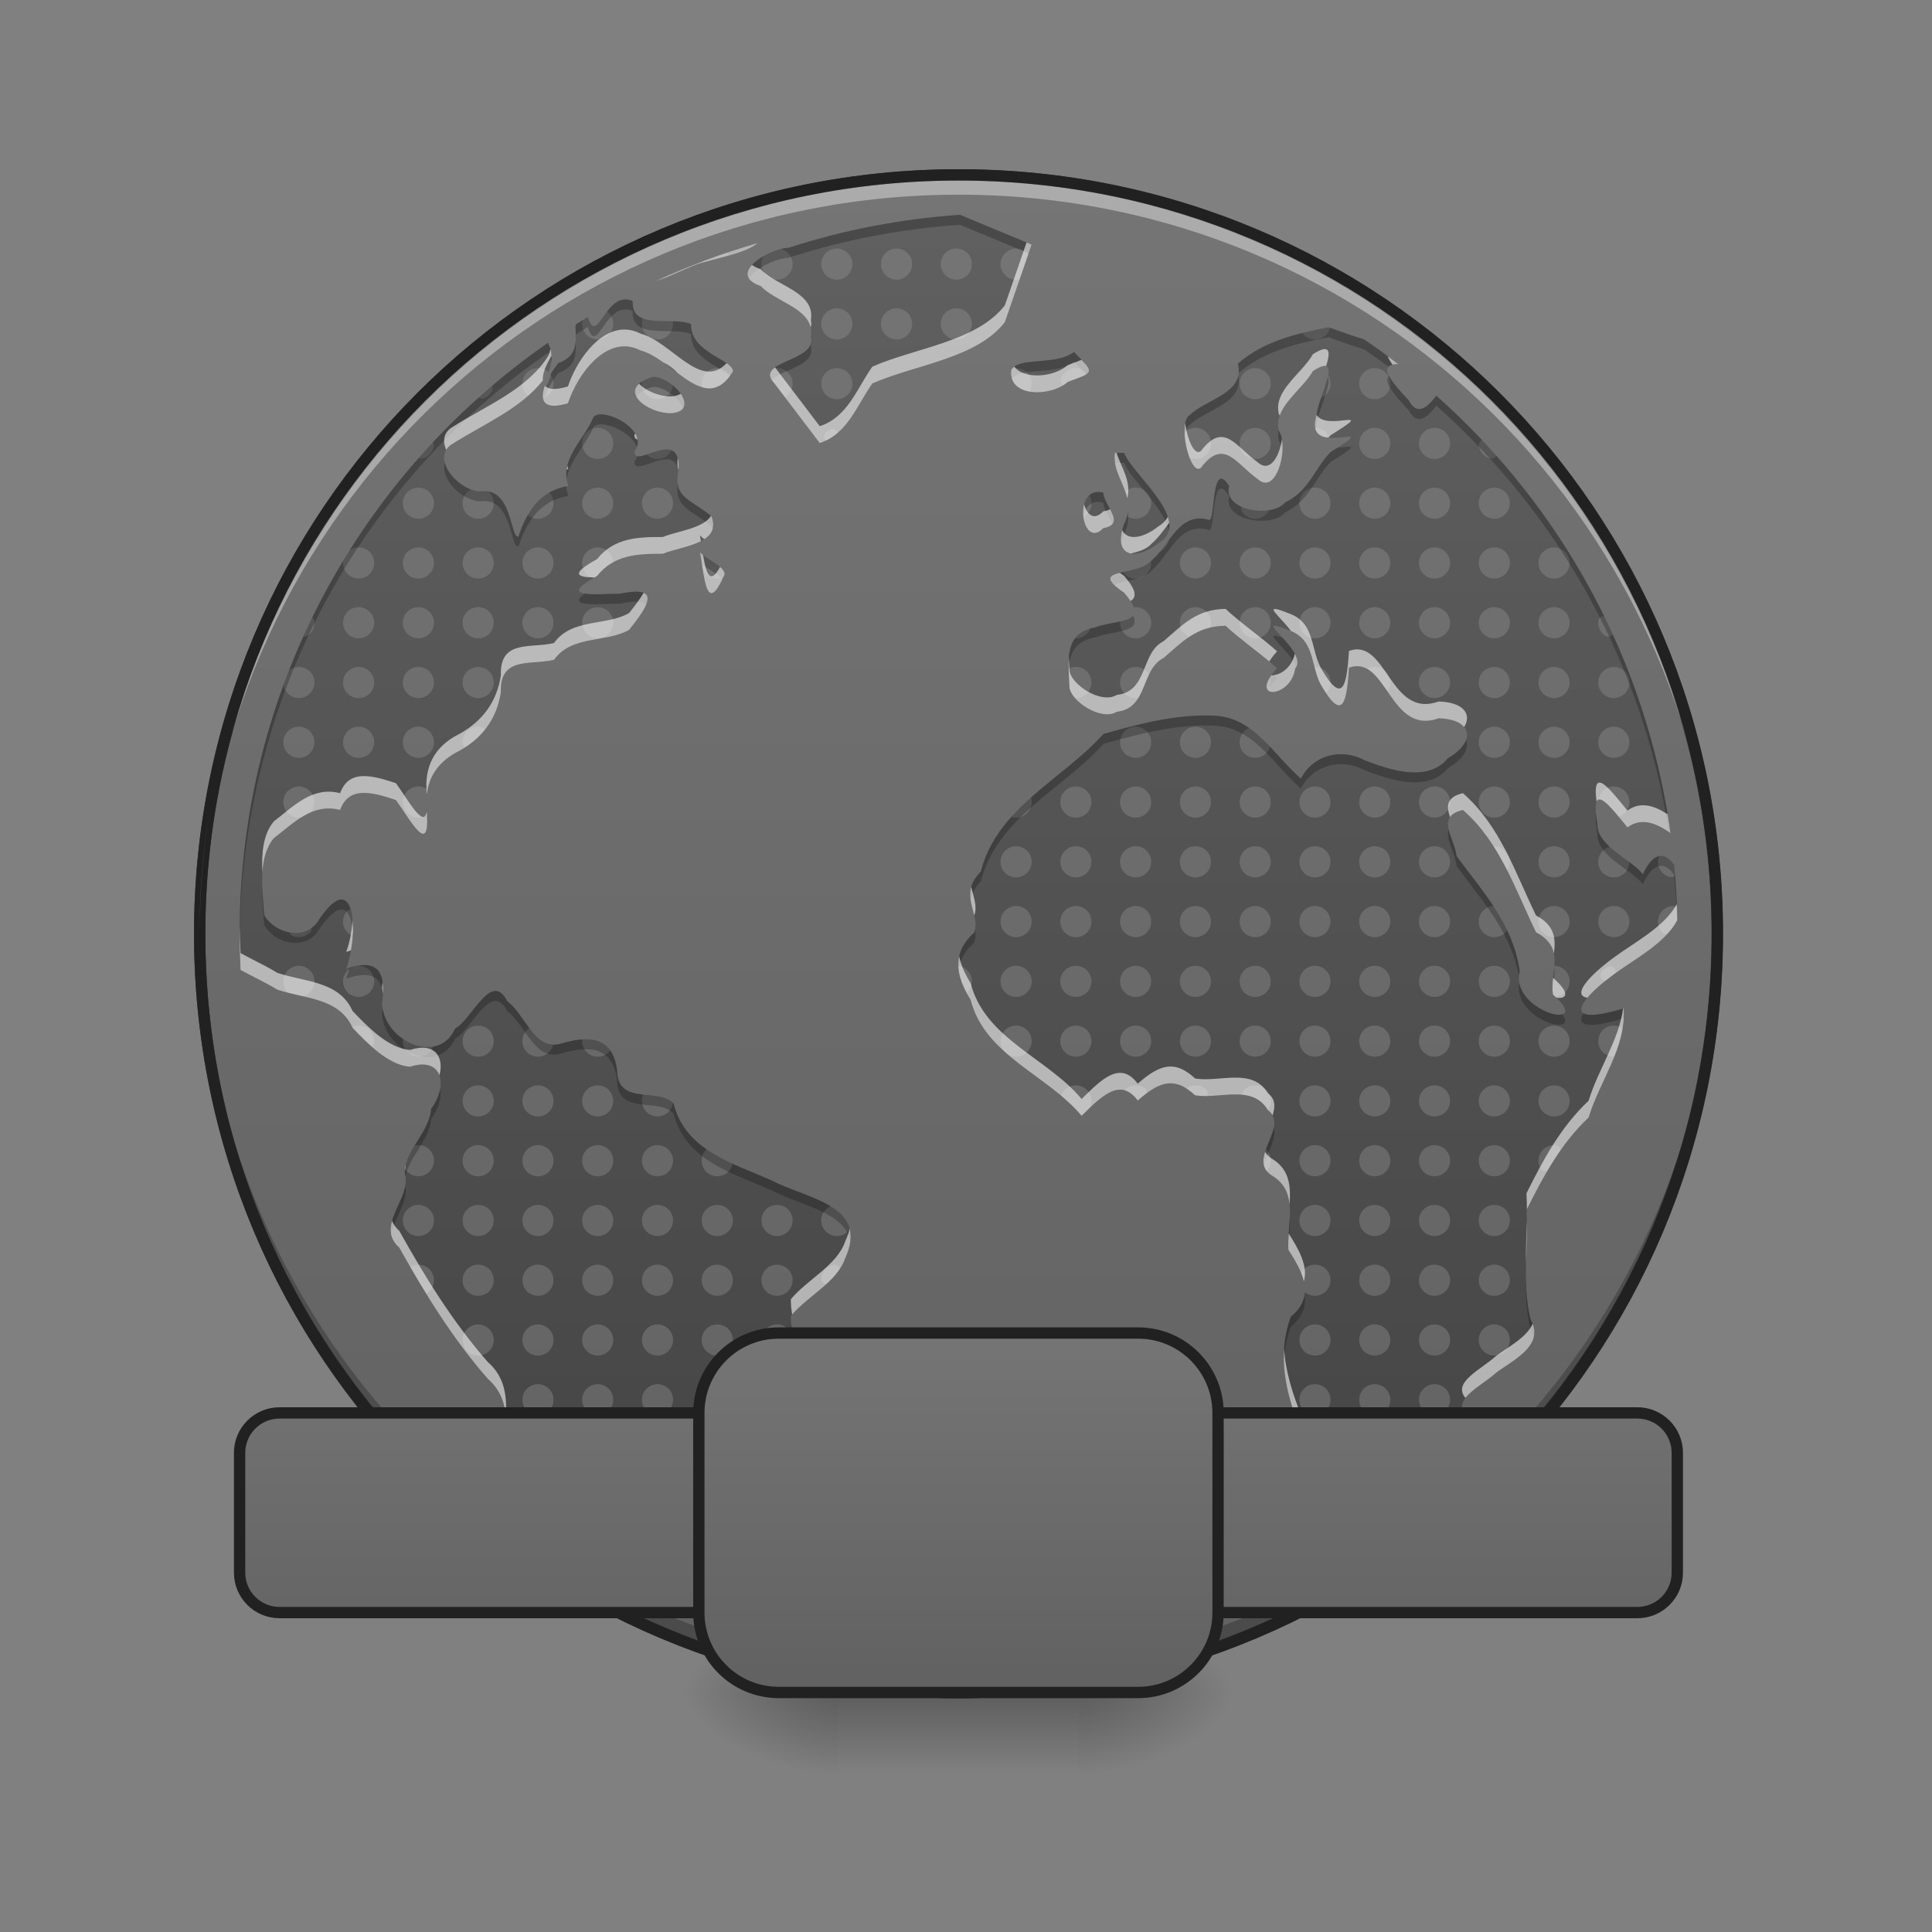 <?xml version="1.0" encoding="UTF-8"?>
<svg xmlns="http://www.w3.org/2000/svg" xmlns:xlink="http://www.w3.org/1999/xlink" width="128pt" height="128pt" viewBox="0 0 128 128" version="1.1">
<rect x="0" y="0" width="128" height="128" fill="#808080" stroke="none"/>
<defs>
<linearGradient id="linear0" gradientUnits="userSpaceOnUse" x1="254" y1="-168.667" x2="254" y2="233.5" >
<stop offset="0" style="stop-color:rgb(45.882%,45.882%,45.882%);stop-opacity:1;"/>
<stop offset="1" style="stop-color:rgb(38.039%,38.039%,38.039%);stop-opacity:1;"/>
</linearGradient>
<linearGradient id="linear1" gradientUnits="userSpaceOnUse" x1="255.634" y1="-173.526" x2="255.634" y2="233.754" gradientTransform="matrix(0.247,0,0,0.247,0.394,54.425)">
<stop offset="0" style="stop-color:rgb(38.039%,38.039%,38.039%);stop-opacity:1;"/>
<stop offset="1" style="stop-color:rgb(25.882%,25.882%,25.882%);stop-opacity:1;"/>
</linearGradient>
<clipPath id="clip1">
  <rect x="0" y="0" width="128" height="128"/>
</clipPath>
<g id="surface5" clip-path="url(#clip1)">
<path style=" stroke:none;fill-rule:nonzero;fill:url(#linear1);" d="M 63.59 14.23 C 59.727 14.504 55.949 15.215 52.266 16.41 C 50.949 16.461 48.09 18.156 50.398 18.949 C 51.469 20.098 54.031 20.461 53.723 22.336 C 54.137 23.98 49.895 23.906 51.305 25.398 C 52.305 26.715 53.309 28.031 54.309 29.352 C 56.156 28.758 56.766 26.863 57.793 25.406 C 60.648 24.148 64.688 23.766 66.574 21.344 C 67.164 19.629 67.754 17.918 68.348 16.203 C 66.762 15.547 65.18 14.887 63.598 14.23 C 63.594 14.23 63.59 14.23 63.59 14.23 Z M 50.191 16.102 C 47.871 16.773 45.621 17.613 43.465 18.609 C 44.191 18.418 44.887 18.035 45.691 17.715 C 46.695 17.199 49.363 16.891 50.191 16.102 Z M 41.438 19.836 C 40.012 19.836 39.52 22.867 38.945 21.004 C 38.668 21.172 38.391 21.34 38.117 21.512 C 38.156 22.555 38.348 23.578 36.988 24.055 C 35.957 25.355 35.062 27.492 37.629 26.719 C 38.258 24.789 40.211 22.086 42.434 23.215 C 44.672 23.816 46.742 27.578 48.57 24.598 C 48.566 23.824 45.727 23.371 45.789 21.473 C 44.527 20.934 41.824 21.918 41.918 19.945 C 41.746 19.871 41.586 19.836 41.438 19.836 Z M 88.016 21.68 C 85.855 22.109 83.719 22.605 82.012 24.09 C 82.508 26.07 79.953 26.402 78.816 27.504 C 77.992 27.969 78.832 31.562 79.555 31.004 C 81.09 28.977 81.883 30.727 83.312 31.727 C 84.598 32.918 85.414 29.508 84.73 28.547 C 84.332 27 86.277 25.852 86.98 24.586 C 89.125 23.211 87.312 26.34 87.242 27.43 C 86.16 30.66 92.043 27.527 88.168 29.941 C 87.125 30.98 86.746 32.52 85.148 33.285 C 84.285 34.34 80.992 33.844 81.438 32.203 C 80.234 30.316 80.531 34.469 80.121 34.449 C 78.129 33.855 77.535 36.082 76.285 37.145 C 75.328 38.246 71.953 37.562 74.473 39.266 C 76.312 41.387 74.105 40.992 72.586 41.559 C 70.438 41.93 70.797 43.801 70.852 45.492 C 70.887 46.422 72.949 47.805 73.992 47.156 C 76.078 46.93 75.551 44.371 77.094 43.59 C 78.375 42.492 79.273 41.48 81.199 41.457 C 82.086 42.301 83.879 43.578 84.609 44.27 C 82.602 46.457 85.531 46.281 85.812 44.285 C 86.801 43.188 82.547 40.605 85.352 41.738 C 87.211 42.352 86.785 44.25 87.609 45.531 C 89.078 48.012 89.234 46.16 89.375 44.238 C 91.887 43.336 92.051 48.754 95.312 47.59 C 97.559 47.645 97.836 49.121 95.926 50.238 C 94.578 51.859 92.113 51.02 90.414 50.371 C 88.879 49.543 87 50.004 86.188 51.586 C 84.383 50.027 83.109 47.555 80.488 47.418 C 78.008 47.289 75.504 47.949 73.109 48.625 C 70.379 51.66 66.055 53.504 64.984 57.742 C 63.414 59.312 65.02 60.555 64.539 61.793 C 63.016 63.145 63.34 64.672 64.309 66.254 C 65.262 69.945 69.391 71.203 71.66 73.926 C 72.977 72.625 74.223 71.355 75.379 72.91 C 76.914 71.555 77.887 71.371 79.18 72.566 C 80.809 72.836 82.977 71.82 83.996 73.543 C 85.496 74.664 82.461 76.848 84.336 77.926 C 86.082 79.039 85.246 81.094 85.359 82.801 C 86.336 84.34 87.176 85.867 85.508 87.258 C 84.004 91.477 86.586 95.438 88.086 99.277 C 88.285 100.293 88.562 101.301 88.707 102.324 C 92.188 100.16 95.359 97.559 98.16 94.598 C 98.07 94.488 97.938 94.371 97.754 94.25 C 95.551 92.965 97.984 91.98 99.09 90.973 C 100.242 90.098 102.402 89.141 101.395 87.395 C 100.828 85.047 101.27 82.578 101.133 80.176 C 102.238 77.945 103.414 75.762 105.25 74.039 C 105.984 71.621 107.746 69.402 107.574 66.809 C 103.289 68.09 104.586 66.262 106.957 64.527 C 108.371 63.492 110.289 62.516 111.125 60.965 C 111.105 59.738 111.035 58.527 110.922 57.328 C 110.395 56.496 109.586 56.309 108.84 57.926 C 108.168 56.973 105.801 56.09 105.832 54.598 C 105.328 51.582 106.648 53.395 107.824 54.816 C 108.75 54.129 109.773 54.551 110.676 55.199 C 109.082 43.699 103.41 33.539 95.16 26.215 C 94.543 27.035 93.883 27.559 93.336 26.527 C 92.152 25.27 91.184 24.117 92.637 24.125 C 91.902 23.555 91.148 23.008 90.375 22.484 C 89.582 22.25 88.801 21.957 88.016 21.68 Z M 36.297 22.715 C 23.938 31.305 15.875 45.605 15.875 61.859 C 15.875 62.664 15.898 63.465 15.938 64.262 C 16.75 64.707 17.609 65.098 18.363 65.562 C 20.176 66.184 22.457 66.09 23.355 68.09 C 24.363 69.145 25.719 70.562 27.16 70.676 C 29.371 69.965 29.684 71.973 28.566 73.457 C 28.445 75.086 26.637 76.395 26.84 77.828 C 27.242 79.43 24.82 81.195 26.453 82.66 C 28.168 85.727 30 88.703 32.32 91.352 C 33.762 92.617 33.594 94.355 33.426 96.094 C 32.855 97.93 34.59 98.992 35.523 100.324 C 35.504 100.355 35.492 100.387 35.473 100.418 C 37.961 102.227 40.633 103.801 43.457 105.105 C 43.906 104.488 44.469 104.016 45.52 103.988 C 46.824 103.078 47.102 101.016 47.996 99.648 C 47.969 98.195 47.035 96.836 48.547 95.25 C 49.746 94.398 51.828 94.648 52.246 92.691 C 53.613 91.148 52.355 89.023 52.398 87.188 C 53.504 85.863 55.445 84.961 56 83.355 C 57.59 79.859 53.535 79.457 51.145 78.219 C 48.5 77.039 45.41 76.23 44.625 73.109 C 43.613 72.016 40.93 73.289 40.883 70.918 C 40.609 68.715 39.125 68.59 37.27 69.109 C 35.441 69.742 34.84 67.254 33.617 66.34 C 32.547 64.258 31.309 67.504 30.152 68.148 C 29.082 70.582 25.465 69.047 25.309 66.504 C 25.586 64.473 25.129 63.43 22.938 64.18 C 23.773 61.953 23.582 57.363 21.168 60.875 C 20.305 62.418 18.199 61.855 17.5 60.625 C 17.395 58.969 17.062 56.812 18.148 55.527 C 19.477 54.516 20.703 53.188 22.531 53.664 C 23.105 52.121 24.508 52.422 26.23 53.004 C 27.219 54.363 28.512 56.863 28.277 53.73 C 28.086 51.906 28.781 50.562 30.438 49.742 C 31.977 48.879 32.926 47.605 33.184 45.848 C 33.109 43.461 35.156 44.09 36.703 43.715 C 37.887 42.059 40.184 42.598 41.68 41.73 C 42.953 40.141 43.863 38.75 41.086 39.336 C 39.391 39.348 36.828 39.66 39.551 38.164 C 40.691 36.738 42.262 36.688 43.914 36.691 C 45.164 36.172 47.836 36.035 47.137 34.203 C 45.699 33.023 44.551 32.996 44.965 31.051 C 45.066 28.219 41.988 31.16 42.031 29.906 C 43.121 28.488 39.914 26.91 39.32 27.633 C 38.699 29.141 37.02 30.449 37.656 32.195 C 35.789 32.5 34.914 33.852 34.352 35.539 C 33.789 35.734 33.973 32.234 31.828 32.559 C 30.312 32.52 28.438 30.258 30.035 29.371 C 32.223 27.984 34.941 26.902 36.324 24.691 C 36.645 23.895 36.598 23.219 36.297 22.715 Z M 71.152 23.316 C 69.945 24.254 67.508 23.605 66.996 24.512 C 66.777 26.336 69.613 26.309 70.746 25.301 C 72.598 24.617 72.516 24.742 71.152 23.316 Z M 43.27 24.965 C 40.703 25.723 42.801 27.402 44.477 27.379 C 46.473 27.219 44.613 24.98 43.27 24.965 Z M 74.473 30.008 L 73.855 30.008 C 73.672 31.641 75.242 32.66 74.594 34.441 C 73.574 36.684 75.02 37.355 76.762 35.977 C 79.094 34.551 75.016 31.43 74.473 30.008 Z M 72.727 32.594 C 71.082 32.645 71.746 36.406 73.094 34.992 C 74.645 34.723 73.156 33.527 73.09 32.633 C 72.957 32.602 72.836 32.59 72.727 32.594 Z M 46.371 36.582 C 46.68 38.242 46.789 40.879 48.008 38.047 C 48.004 37.5 46.805 37.07 46.371 36.582 Z M 13.898 53.617 C 13.449 56.316 13.223 59.051 13.23 61.785 C 13.23 61.785 13.23 61.789 13.23 61.789 C 13.234 59.004 13.461 56.277 13.898 53.617 Z M 96.922 53.664 C 99.383 55.809 100.379 58.918 101.766 61.766 C 103.828 62.852 102.609 64.508 102.895 65.898 C 105.77 68.418 99.984 67.074 100.688 64.332 C 100.219 61.145 98.172 59.016 96.5 56.711 C 96.367 55.488 95.059 54.098 96.922 53.664 Z M 36.383 104.242 C 36.68 104.465 37.02 104.668 37.375 104.863 C 37.043 104.66 36.711 104.453 36.383 104.242 Z M 36.383 104.242 "/>
</g>
<linearGradient id="linear2" gradientUnits="userSpaceOnUse" x1="880" y1="175.118" x2="880" y2="1695.118" >
<stop offset="0" style="stop-color:rgb(45.882%,45.882%,45.882%);stop-opacity:1;"/>
<stop offset="1" style="stop-color:rgb(38.039%,38.039%,38.039%);stop-opacity:1;"/>
</linearGradient>
<linearGradient id="linear3" gradientUnits="userSpaceOnUse" x1="1000" y1="1695.118" x2="1000" y2="175.118" >
<stop offset="0" style="stop-color:rgb(38.039%,38.039%,38.039%);stop-opacity:1;"/>
<stop offset="1" style="stop-color:rgb(45.882%,45.882%,45.882%);stop-opacity:1;"/>
</linearGradient>
<clipPath id="clip2">
  <rect x="0" y="0" width="128" height="128"/>
</clipPath>
<g id="surface8" clip-path="url(#clip2)">
<path style=" stroke:none;fill-rule:nonzero;fill:rgb(0%,0%,0%);fill-opacity:0.235;" d="M 63.59 14.23 C 59.727 14.504 55.949 15.215 52.266 16.41 C 51.176 16.453 49.035 17.617 49.629 18.469 C 50.02 17.773 51.441 17.102 52.266 17.07 C 55.949 15.875 59.727 15.168 63.59 14.891 C 63.59 14.891 63.594 14.891 63.598 14.891 C 65.113 15.523 66.629 16.152 68.148 16.781 C 68.215 16.59 68.281 16.395 68.348 16.203 C 66.762 15.547 65.18 14.887 63.598 14.23 C 63.594 14.23 63.59 14.23 63.59 14.23 Z M 50.191 16.102 C 47.871 16.773 45.621 17.613 43.465 18.609 C 44.191 18.418 44.887 18.035 45.691 17.715 C 46.695 17.199 49.363 16.891 50.191 16.102 Z M 41.438 19.836 C 40.012 19.836 39.52 22.867 38.945 21.004 C 38.668 21.172 38.391 21.34 38.117 21.512 C 38.125 21.73 38.141 21.945 38.145 22.156 C 38.41 21.988 38.676 21.824 38.945 21.664 C 39.52 23.527 40.012 20.5 41.438 20.5 C 41.586 20.5 41.746 20.531 41.918 20.609 C 41.824 22.578 44.527 21.594 45.789 22.137 C 45.738 23.723 47.719 24.297 48.367 24.898 C 48.434 24.805 48.5 24.707 48.57 24.598 C 48.566 23.824 45.727 23.371 45.789 21.473 C 44.527 20.934 41.824 21.918 41.918 19.945 C 41.746 19.871 41.586 19.836 41.438 19.836 Z M 88.016 21.68 C 85.855 22.109 83.719 22.605 82.012 24.09 C 82.07 24.312 82.086 24.516 82.07 24.703 C 83.766 23.254 85.879 22.766 88.016 22.34 C 88.801 22.617 89.582 22.91 90.375 23.145 C 90.922 23.516 91.461 23.902 91.992 24.297 C 92.094 24.184 92.301 24.125 92.637 24.125 C 91.902 23.555 91.148 23.008 90.375 22.484 C 89.582 22.25 88.801 21.957 88.016 21.68 Z M 38.137 22.617 C 38.09 23.227 37.852 23.754 36.988 24.055 C 36.816 24.273 36.648 24.512 36.5 24.758 C 36.465 24.949 36.406 25.145 36.324 25.355 C 36.23 25.5 36.133 25.645 36.027 25.781 C 35.949 26.066 35.93 26.324 36.008 26.52 C 36.148 25.957 36.555 25.262 36.988 24.715 C 38.156 24.309 38.18 23.496 38.137 22.617 Z M 53.746 22.633 C 53.617 23.906 50.352 23.996 51.137 25.191 C 51.703 24.5 54.031 24.234 53.723 22.996 C 53.742 22.867 53.75 22.746 53.746 22.633 Z M 36.297 22.715 C 23.938 31.305 15.875 45.605 15.875 61.859 C 15.875 61.984 15.879 62.105 15.879 62.227 C 15.977 46.094 24.012 31.914 36.297 23.379 C 36.406 23.559 36.48 23.766 36.516 23.992 C 36.59 23.496 36.504 23.062 36.297 22.715 Z M 71.152 23.316 C 69.945 24.254 67.508 23.605 66.996 24.512 C 66.969 24.734 66.988 24.93 67.043 25.098 C 67.648 24.301 69.98 24.887 71.152 23.977 C 71.508 24.348 71.773 24.613 71.945 24.816 C 72.414 24.539 72.082 24.289 71.152 23.316 Z M 82.043 24.887 C 81.762 26.188 79.781 26.57 78.816 27.504 C 78.52 27.672 78.441 28.246 78.492 28.891 C 78.527 28.543 78.629 28.27 78.816 28.164 C 79.926 27.09 82.387 26.746 82.043 24.887 Z M 92.031 24.918 C 91.594 25.258 92.395 26.188 93.336 27.188 C 93.883 28.219 94.543 27.695 95.16 26.875 C 103.234 34.043 108.836 43.926 110.57 55.125 C 110.605 55.148 110.641 55.172 110.676 55.199 C 109.082 43.699 103.41 33.539 95.16 26.215 C 94.543 27.035 93.883 27.559 93.336 26.527 C 92.773 25.93 92.262 25.355 92.031 24.918 Z M 43.27 24.965 C 42.133 25.301 41.914 25.816 42.164 26.285 C 42.316 26.039 42.66 25.805 43.27 25.629 C 44.043 25.637 44.984 26.379 45.266 27.039 C 45.707 26.371 44.328 24.977 43.27 24.965 Z M 87.965 24.988 C 87.789 25.738 87.281 26.863 87.242 27.43 C 87.094 27.875 87.078 28.199 87.148 28.434 C 87.172 28.328 87.203 28.215 87.242 28.094 C 87.293 27.297 88.27 25.414 87.965 24.988 Z M 39.883 27.453 C 39.633 27.441 39.43 27.496 39.32 27.633 C 38.754 29.008 37.312 30.215 37.539 31.742 C 37.723 30.516 38.84 29.465 39.32 28.293 C 39.781 27.734 41.816 28.559 42.195 29.621 C 42.602 28.555 40.875 27.492 39.883 27.453 Z M 84.711 28.461 C 84.664 28.699 84.664 28.949 84.73 29.211 C 84.859 29.387 84.934 29.652 84.965 29.957 C 85.012 29.391 84.945 28.848 84.73 28.547 C 84.723 28.52 84.719 28.488 84.711 28.461 Z M 89.383 29.598 C 89.227 29.594 88.93 29.641 88.605 29.664 C 88.473 29.75 88.332 29.84 88.168 29.941 C 87.125 30.98 86.746 32.52 85.148 33.285 C 84.285 34.34 80.992 33.844 81.438 32.203 C 80.234 30.316 80.531 34.469 80.121 34.449 C 78.828 34.066 78.125 34.867 77.449 35.77 C 77.379 36.09 77.176 36.375 76.797 36.613 C 76.637 36.809 76.469 36.988 76.285 37.145 C 75.445 38.109 72.746 37.703 73.797 38.738 C 74.352 38.484 75.73 38.445 76.285 37.805 C 77.535 36.742 78.129 34.52 80.121 35.113 C 80.531 35.133 80.234 30.98 81.438 32.863 C 80.992 34.508 84.285 35 85.148 33.945 C 86.746 33.18 87.125 31.641 88.168 30.602 C 89.5 29.773 89.68 29.598 89.383 29.598 Z M 44.199 29.773 C 43.527 29.75 42.602 30.32 42.215 30.227 C 42.18 30.34 42.121 30.453 42.031 30.566 C 41.992 31.73 44.637 29.281 44.941 31.184 C 44.949 31.141 44.957 31.098 44.965 31.051 C 45 30.078 44.66 29.785 44.199 29.773 Z M 74.473 30.008 L 73.855 30.008 C 73.828 30.238 73.84 30.457 73.875 30.668 L 74.473 30.668 C 74.867 31.699 77.117 33.621 77.438 35.145 C 77.84 33.566 74.926 31.195 74.473 30.008 Z M 29.473 30.664 C 29.141 31.703 30.602 33.188 31.828 33.219 C 33.973 32.895 33.789 36.395 34.352 36.199 C 34.914 34.516 35.789 33.16 37.656 32.859 C 37.578 32.641 37.535 32.43 37.52 32.223 C 35.746 32.566 34.898 33.895 34.352 35.539 C 33.789 35.734 33.973 32.234 31.828 32.559 C 30.848 32.535 29.715 31.578 29.473 30.664 Z M 44.902 32.078 C 44.707 33.664 45.797 33.762 47.137 34.863 C 47.164 34.938 47.188 35.008 47.203 35.074 C 47.281 34.836 47.27 34.551 47.137 34.203 C 46.012 33.277 45.062 33.062 44.902 32.078 Z M 72.727 32.594 C 71.926 32.617 71.672 33.523 71.781 34.281 C 71.859 33.738 72.152 33.27 72.727 33.254 C 72.836 33.25 72.957 33.262 73.09 33.293 C 73.121 33.746 73.516 34.273 73.703 34.719 C 74.09 34.242 73.145 33.344 73.09 32.633 C 72.957 32.602 72.836 32.59 72.727 32.594 Z M 74.727 33.902 C 74.703 34.074 74.66 34.254 74.594 34.441 C 74.281 35.125 74.203 35.66 74.289 36.039 C 74.336 35.766 74.434 35.453 74.594 35.102 C 74.754 34.664 74.777 34.27 74.727 33.902 Z M 46.371 36.582 C 46.418 36.828 46.461 37.098 46.5 37.367 C 46.887 37.703 47.562 38.016 47.859 38.371 C 47.906 38.273 47.957 38.168 48.008 38.047 C 48.004 37.5 46.805 37.07 46.371 36.582 Z M 42.129 39.199 C 41.863 39.199 41.52 39.242 41.086 39.336 C 40.277 39.34 39.27 39.418 38.734 39.328 C 37.496 40.246 39.617 40.008 41.086 39.996 C 42.094 39.781 42.613 39.832 42.809 40.055 C 43.023 39.531 42.898 39.191 42.129 39.199 Z M 75.074 40.789 C 74.727 41.227 73.527 41.211 72.586 41.559 C 70.902 41.848 70.758 43.062 70.801 44.387 C 70.852 43.336 71.188 42.461 72.586 42.219 C 73.855 41.75 75.598 41.941 75.074 40.789 Z M 84.469 42.117 C 84 42.113 85.523 43.246 85.887 44.184 C 86.195 43.648 85.52 42.852 84.973 42.254 C 84.723 42.164 84.559 42.121 84.469 42.117 Z M 84.293 44.648 C 83.855 45.227 83.836 45.586 84.016 45.75 C 84.121 45.527 84.312 45.254 84.609 44.93 C 84.52 44.844 84.41 44.75 84.293 44.648 Z M 79.789 47.402 C 77.539 47.414 75.277 48.012 73.109 48.625 C 70.379 51.66 66.055 53.504 64.984 57.742 C 64.309 58.418 64.223 59.035 64.305 59.617 C 64.367 59.23 64.559 58.828 64.984 58.402 C 66.055 54.164 70.379 52.32 73.109 49.285 C 75.504 48.609 78.008 47.953 80.488 48.078 C 83.109 48.215 84.383 50.688 86.188 52.246 C 87 50.664 88.879 50.203 90.414 51.031 C 92.113 51.68 94.578 52.52 95.926 50.898 C 96.973 50.285 97.363 49.566 97.129 49.031 C 96.98 49.43 96.582 49.855 95.926 50.238 C 94.578 51.859 92.113 51.02 90.414 50.371 C 88.879 49.543 87 50.004 86.188 51.586 C 84.383 50.027 83.109 47.555 80.488 47.418 C 80.254 47.406 80.023 47.402 79.789 47.402 Z M 28.258 53.496 C 28.238 53.781 28.246 54.078 28.277 54.395 C 28.285 54.492 28.293 54.586 28.297 54.676 C 28.312 54.445 28.309 54.137 28.277 53.73 C 28.27 53.652 28.266 53.574 28.258 53.496 Z M 13.898 53.617 C 13.449 56.316 13.223 59.051 13.23 61.785 C 13.23 61.785 13.23 61.789 13.23 61.789 C 13.234 59.004 13.461 56.277 13.898 53.617 Z M 105.742 53.922 C 105.699 54.172 105.723 54.602 105.832 55.258 C 105.801 56.754 108.168 57.637 108.84 58.586 C 109.586 56.969 110.395 57.156 110.922 57.988 C 111.016 58.98 111.078 59.98 111.109 60.992 C 111.117 60.98 111.121 60.973 111.125 60.965 C 111.105 59.738 111.035 58.527 110.922 57.328 C 110.395 56.496 109.586 56.309 108.84 57.926 C 108.168 56.973 105.801 56.09 105.832 54.598 C 105.789 54.336 105.762 54.113 105.742 53.922 Z M 95.977 54.961 C 95.75 55.598 96.41 56.523 96.5 57.371 C 98.113 59.598 100.078 61.66 100.633 64.668 C 100.641 64.559 100.66 64.445 100.688 64.332 C 100.219 61.145 98.172 59.016 96.5 56.711 C 96.438 56.125 96.102 55.5 95.977 54.961 Z M 17.375 58.691 C 17.348 59.57 17.449 60.484 17.5 61.285 C 18.199 62.52 20.305 63.078 21.168 61.535 C 22.66 59.367 23.301 60.289 23.379 61.836 C 23.461 59.938 22.863 58.41 21.168 60.875 C 20.305 62.418 18.199 61.855 17.5 60.625 C 17.461 60.023 17.395 59.359 17.375 58.691 Z M 64.602 61.582 C 64.586 61.652 64.566 61.723 64.539 61.793 C 63.676 62.559 63.406 63.379 63.512 64.234 C 63.59 63.617 63.902 63.02 64.539 62.457 C 64.652 62.164 64.648 61.875 64.602 61.582 Z M 24.137 63.938 C 23.863 63.938 23.539 63.992 23.156 64.109 C 23.094 64.371 23.023 64.617 22.938 64.84 C 24.617 64.266 25.277 64.746 25.371 65.918 C 25.449 64.68 25.145 63.934 24.137 63.938 Z M 102.98 64.02 C 102.934 64.582 102.805 65.164 102.867 65.707 C 102.914 65.145 103.043 64.566 102.98 64.02 Z M 100.66 65.121 C 100.215 67.508 104.652 68.766 103.512 67.203 C 102.891 67.406 100.93 66.547 100.66 65.121 Z M 32.84 65.652 C 31.969 65.637 31.039 67.656 30.152 68.148 C 29.129 70.477 25.773 69.172 25.348 66.828 C 25.34 66.938 25.324 67.051 25.309 67.168 C 25.465 69.707 29.082 71.242 30.152 68.812 C 31.309 68.164 32.547 64.918 33.617 67.004 C 34.84 67.918 35.441 70.402 37.27 69.77 C 39.125 69.254 40.609 69.375 40.883 71.578 C 40.93 73.949 43.613 72.676 44.625 73.773 C 45.41 76.891 48.5 77.703 51.145 78.879 C 53.059 79.871 56.039 80.328 56.336 82.266 C 56.676 79.758 53.262 79.312 51.145 78.219 C 48.5 77.039 45.41 76.23 44.625 73.109 C 43.613 72.016 40.93 73.289 40.883 70.918 C 40.609 68.715 39.125 68.59 37.27 69.109 C 35.441 69.742 34.84 67.254 33.617 66.34 C 33.367 65.852 33.105 65.656 32.84 65.652 Z M 107.574 66.809 C 106.027 67.27 105.207 67.328 104.902 67.129 C 104.453 67.895 105.027 68.23 107.574 67.469 C 107.574 67.477 107.574 67.484 107.574 67.492 C 107.59 67.266 107.59 67.039 107.574 66.809 Z M 29.168 72.109 C 29.094 72.551 28.891 73.027 28.566 73.457 C 28.445 75.086 26.637 76.395 26.84 77.828 C 26.848 77.855 26.852 77.887 26.859 77.918 C 27.094 76.699 28.465 75.527 28.566 74.121 C 29.066 73.457 29.277 72.695 29.168 72.109 Z M 84.387 74.734 C 84.207 75.555 83.531 76.5 83.742 77.242 C 83.922 76.41 84.602 75.465 84.387 74.734 Z M 26.852 78.551 C 26.664 79.637 25.691 80.762 25.914 81.797 C 26.105 80.734 27.07 79.609 26.852 78.551 Z M 85.453 80.637 C 85.422 81.348 85.316 82.082 85.355 82.766 C 85.387 82.055 85.496 81.32 85.453 80.637 Z M 101.152 80.789 C 101.145 80.805 101.137 80.82 101.133 80.836 C 101.145 81.102 101.152 81.367 101.156 81.633 C 101.16 81.352 101.16 81.07 101.152 80.789 Z M 101.102 84.73 C 101.086 85.852 101.133 86.969 101.395 88.059 C 101.504 88.246 101.574 88.422 101.613 88.594 C 101.703 88.238 101.652 87.844 101.395 87.395 C 101.184 86.52 101.113 85.629 101.102 84.73 Z M 86.434 85.793 C 86.352 86.293 86.074 86.781 85.508 87.258 C 85.148 88.266 85.023 89.262 85.059 90.242 C 85.09 89.477 85.23 88.699 85.508 87.918 C 86.324 87.238 86.539 86.523 86.434 85.793 Z M 52.426 87.812 C 52.418 87.824 52.406 87.836 52.398 87.848 C 52.375 88.922 52.793 90.09 52.871 91.184 C 52.965 90.113 52.547 88.93 52.426 87.812 Z M 96.945 93.52 C 96.742 93.949 96.891 94.406 97.754 94.91 C 97.777 94.926 97.797 94.941 97.816 94.953 C 97.93 94.836 98.047 94.719 98.16 94.598 C 98.07 94.488 97.938 94.371 97.754 94.25 C 97.316 93.996 97.062 93.75 96.945 93.52 Z M 33.527 94.77 C 33.512 95.207 33.469 95.648 33.426 96.094 C 33.309 96.469 33.293 96.812 33.34 97.133 C 33.359 97.012 33.387 96.883 33.426 96.754 C 33.492 96.082 33.555 95.414 33.527 94.77 Z M 47.703 97.605 C 47.625 98.328 47.84 99.023 47.941 99.73 C 47.961 99.703 47.977 99.676 47.996 99.648 C 47.98 98.957 47.766 98.285 47.703 97.605 Z M 36.383 104.242 C 36.68 104.465 37.02 104.668 37.375 104.863 C 37.043 104.66 36.711 104.453 36.383 104.242 Z M 36.383 104.242 "/>
</g>
<clipPath id="clip3">
  <rect x="0" y="0" width="128" height="128"/>
</clipPath>
<g id="surface11" clip-path="url(#clip3)">
<path style=" stroke:none;fill-rule:nonzero;fill:rgb(100%,100%,100%);fill-opacity:0.588;" d="M 68.012 16.062 C 67.531 17.453 67.051 18.84 66.574 20.23 C 64.688 22.652 60.648 23.035 57.793 24.293 C 56.766 25.75 56.156 27.641 54.309 28.234 C 53.32 26.938 52.336 25.641 51.348 24.34 C 50.98 24.605 50.855 24.922 51.305 25.398 C 52.305 26.715 53.309 28.031 54.309 29.352 C 56.156 28.758 56.766 26.863 57.793 25.406 C 60.648 24.148 64.688 23.766 66.574 21.344 C 67.164 19.629 67.754 17.918 68.348 16.203 C 68.234 16.156 68.121 16.109 68.012 16.062 Z M 50.191 16.102 C 47.871 16.773 45.621 17.613 43.465 18.609 C 44.191 18.418 44.887 18.035 45.691 17.715 C 46.648 17.223 49.121 16.918 50.066 16.207 C 50.086 16.191 50.109 16.172 50.129 16.156 C 50.152 16.141 50.172 16.121 50.191 16.102 Z M 49.82 17.551 C 49.367 18.043 49.352 18.59 50.398 18.949 C 51.332 19.949 53.402 20.355 53.707 21.688 C 53.758 21.547 53.766 21.395 53.723 21.219 C 54.031 19.348 51.469 18.98 50.398 17.836 C 50.148 17.75 49.961 17.652 49.82 17.551 Z M 38.137 21.5 C 38.133 21.504 38.125 21.508 38.117 21.512 C 38.117 21.559 38.121 21.602 38.125 21.648 C 38.129 21.598 38.137 21.547 38.137 21.5 Z M 41.414 21.832 C 39.633 21.797 38.16 23.977 37.629 25.602 C 36.785 25.859 36.316 25.797 36.102 25.559 C 35.754 26.488 35.953 27.223 37.629 26.719 C 38.258 24.789 40.211 22.086 42.434 23.215 C 42.957 23.355 43.473 23.672 43.98 24.031 C 44.328 24.195 44.66 24.449 44.91 24.727 C 46.211 25.703 47.438 26.441 48.57 24.598 C 48.566 24.406 48.395 24.238 48.141 24.059 C 46.418 25.898 44.496 22.656 42.434 22.102 C 42.086 21.922 41.746 21.84 41.414 21.832 Z M 36.469 23.121 C 36.434 23.27 36.387 23.422 36.324 23.578 C 34.941 25.789 32.223 26.871 30.035 28.254 C 29.375 28.621 29.309 29.223 29.562 29.805 C 29.66 29.641 29.816 29.492 30.035 29.371 C 32.047 28.098 34.504 27.078 35.965 25.203 C 35.922 24.773 36.184 24.152 36.543 23.574 C 36.535 23.414 36.512 23.262 36.469 23.121 Z M 87.762 23.129 C 87.602 23.129 87.348 23.234 86.98 23.469 C 86.277 24.738 84.332 25.887 84.73 27.434 C 84.75 27.461 84.77 27.492 84.789 27.527 C 85.168 26.461 86.441 25.559 86.98 24.586 C 87.43 24.297 87.707 24.207 87.859 24.254 C 88.055 23.625 88.133 23.121 87.762 23.129 Z M 91.945 23.602 C 91.996 23.762 92.109 23.953 92.258 24.16 C 92.359 24.137 92.484 24.125 92.637 24.125 C 92.41 23.949 92.176 23.773 91.945 23.602 Z M 71.656 23.84 C 71.434 23.934 71.137 24.043 70.746 24.188 C 69.844 24.988 67.859 25.172 67.199 24.285 C 67.117 24.348 67.047 24.422 66.996 24.512 C 66.777 26.336 69.613 26.309 70.746 25.301 C 72.328 24.715 72.492 24.719 71.656 23.84 Z M 42.344 25.418 C 41.402 26.242 43.086 27.398 44.477 27.379 C 45.492 27.297 45.508 26.676 45.102 26.086 C 44.961 26.176 44.758 26.242 44.477 26.266 C 43.676 26.273 42.781 25.898 42.344 25.418 Z M 87.227 27.488 C 86.871 28.605 87.379 28.93 88.004 29 C 88.055 28.941 88.109 28.883 88.168 28.828 C 91.367 26.836 87.918 28.621 87.227 27.488 Z M 78.52 28.035 C 78.301 29.156 78.965 31.457 79.555 31.004 C 81.09 28.977 81.883 30.727 83.312 31.727 C 84.414 32.75 85.172 30.391 84.934 29.09 C 84.766 30.25 84.137 31.375 83.312 30.613 C 81.883 29.609 81.09 27.863 79.555 29.891 C 79.129 30.219 78.66 29.102 78.52 28.035 Z M 42.082 28.723 C 42.066 28.746 42.051 28.77 42.031 28.793 C 42.023 29 42.102 29.094 42.238 29.117 C 42.211 28.98 42.16 28.848 42.082 28.723 Z M 73.855 30.008 C 73.727 31.152 74.461 31.996 74.688 33.016 C 74.961 31.84 74.285 30.988 73.98 30.008 Z M 44.898 30.34 C 44.863 30.668 44.883 30.93 44.945 31.152 C 44.953 31.117 44.961 31.086 44.965 31.051 C 44.977 30.754 44.953 30.52 44.898 30.34 Z M 37.586 30.852 C 37.566 30.934 37.551 31.02 37.539 31.105 C 37.578 31.098 37.617 31.09 37.656 31.082 C 37.629 31.004 37.605 30.926 37.586 30.852 Z M 71.824 33.402 C 71.543 34.438 72.152 35.98 73.094 34.992 C 74.047 34.824 73.852 34.312 73.547 33.734 C 73.438 33.793 73.289 33.844 73.094 33.879 C 72.473 34.531 72 34.082 71.824 33.402 Z M 47.105 34.176 C 46.59 35.016 44.852 35.188 43.914 35.578 C 42.262 35.574 40.691 35.621 39.551 37.047 C 37.703 38.066 38.289 38.246 39.387 38.258 C 39.441 38.227 39.492 38.195 39.551 38.164 C 40.691 36.738 42.262 36.688 43.914 36.691 C 44.594 36.41 45.688 36.242 46.438 35.852 C 46.418 35.723 46.395 35.59 46.371 35.469 C 46.449 35.555 46.551 35.637 46.664 35.723 C 47.156 35.398 47.418 34.938 47.137 34.203 C 47.125 34.191 47.117 34.184 47.105 34.176 Z M 77.367 34.23 C 77.258 34.465 77.066 34.68 76.762 34.863 C 75.645 35.746 74.648 35.789 74.348 35.113 C 74.102 36.023 74.371 36.562 74.918 36.672 C 75.441 36.547 75.984 36.379 76.285 36.031 C 76.73 35.652 77.094 35.129 77.465 34.633 C 77.445 34.504 77.414 34.367 77.367 34.23 Z M 46.371 36.582 C 46.68 38.242 46.789 40.879 48.008 38.047 C 48.004 37.875 47.887 37.715 47.707 37.559 C 47.023 38.832 46.773 37.941 46.582 36.773 C 46.5 36.711 46.43 36.648 46.371 36.582 Z M 74.191 37.949 C 73.457 38.133 73.141 38.363 74.473 39.266 C 74.656 39.473 74.793 39.656 74.902 39.82 C 75.309 39.57 75.32 39.125 74.473 38.148 C 74.367 38.078 74.277 38.012 74.191 37.949 Z M 42.645 39.277 C 42.414 39.672 42.062 40.133 41.68 40.617 C 40.184 41.484 37.887 40.945 36.703 42.602 C 35.156 42.977 33.109 42.344 33.184 44.734 C 32.926 46.492 31.977 47.766 30.438 48.625 C 28.781 49.445 28.086 50.789 28.277 52.617 C 28.277 52.617 28.277 52.621 28.277 52.621 C 28.43 51.352 29.137 50.383 30.438 49.742 C 31.977 48.879 32.926 47.605 33.184 45.848 C 33.109 43.461 35.156 44.09 36.703 43.715 C 37.887 42.059 40.184 42.598 41.68 41.73 C 42.59 40.598 43.312 39.562 42.645 39.277 Z M 81.199 40.34 C 79.273 40.367 78.375 41.379 77.094 42.477 C 75.551 43.258 76.078 45.816 73.992 46.039 C 72.949 46.691 70.887 45.309 70.852 44.375 C 70.844 44.105 70.828 43.828 70.812 43.555 C 70.766 44.164 70.832 44.84 70.852 45.492 C 70.887 46.422 72.949 47.805 73.992 47.156 C 76.078 46.93 75.551 44.371 77.094 43.59 C 78.375 42.492 79.273 41.48 81.199 41.457 C 81.918 42.145 83.238 43.113 84.098 43.824 C 84.207 43.633 84.375 43.41 84.609 43.156 C 83.879 42.461 82.086 41.188 81.199 40.34 Z M 84.469 40.344 C 84.098 40.34 84.973 41.047 85.535 41.809 C 87.184 42.48 86.812 44.293 87.609 45.531 C 89.078 48.012 89.234 46.16 89.375 44.238 C 91.887 43.336 92.051 48.754 95.312 47.59 C 96.16 47.609 96.73 47.836 97.004 48.168 C 97.535 47.309 96.945 46.516 95.312 46.477 C 92.051 47.641 91.887 42.223 89.375 43.125 C 89.234 45.047 89.078 46.898 87.609 44.418 C 86.785 43.137 87.211 41.238 85.352 40.625 C 84.871 40.43 84.598 40.344 84.469 40.344 Z M 85.785 43.309 C 85.578 44.293 84.715 44.793 84.234 44.727 C 83.035 46.418 85.551 46.129 85.812 44.285 C 86.051 44.023 85.984 43.672 85.785 43.309 Z M 24.07 51.418 C 23.375 51.43 22.836 51.73 22.531 52.551 C 20.703 52.074 19.477 53.398 18.148 54.414 C 17.406 55.289 17.328 56.566 17.383 57.816 C 17.434 56.957 17.629 56.141 18.148 55.527 C 19.477 54.516 20.703 53.188 22.531 53.664 C 23.105 52.121 24.508 52.422 26.23 53.004 C 27.219 54.363 28.512 56.863 28.277 53.73 C 28.277 53.73 28.277 53.73 28.277 53.727 C 28.098 54.961 27.059 53.027 26.23 51.887 C 25.422 51.617 24.688 51.406 24.07 51.418 Z M 105.957 51.848 C 105.742 51.863 105.656 52.215 105.777 53.121 C 106.016 52.516 106.961 53.77 107.824 54.816 C 108.75 54.129 109.773 54.551 110.676 55.199 C 110.621 54.781 110.555 54.367 110.488 53.953 C 109.633 53.387 108.688 53.062 107.824 53.703 C 107.105 52.836 106.336 51.824 105.957 51.848 Z M 96.922 52.551 C 95.797 52.812 95.832 53.426 96.062 54.137 C 96.203 53.934 96.465 53.77 96.922 53.664 C 99.383 55.809 100.379 58.918 101.766 61.766 C 102.535 62.172 102.848 62.656 102.953 63.176 C 103.062 62.246 103.066 61.336 101.766 60.652 C 100.379 57.801 99.383 54.695 96.922 52.551 Z M 13.898 53.617 C 13.449 56.316 13.223 59.051 13.23 61.785 C 13.23 61.785 13.23 61.789 13.23 61.789 C 13.234 59.004 13.461 56.277 13.898 53.617 Z M 64.348 58.754 C 64.156 59.43 64.406 60.055 64.547 60.656 C 64.773 60.035 64.488 59.414 64.348 58.754 Z M 111.094 59.902 C 110.242 61.426 108.352 62.391 106.957 63.41 C 105.262 64.652 104.117 65.941 105.168 66.105 C 105.559 65.637 106.203 65.078 106.957 64.527 C 108.371 63.492 110.289 62.516 111.125 60.965 C 111.121 60.609 111.109 60.258 111.094 59.902 Z M 23.363 60.965 C 23.312 61.699 23.16 62.469 22.938 63.066 C 23.051 63.027 23.152 62.996 23.254 62.965 C 23.375 62.289 23.418 61.566 23.363 60.965 Z M 15.879 61.359 C 15.879 61.523 15.875 61.691 15.875 61.859 C 15.875 62.664 15.898 63.465 15.938 64.262 C 16.75 64.707 17.609 65.098 18.363 65.562 C 20.176 66.184 22.457 66.09 23.355 68.09 C 24.363 69.145 25.719 70.562 27.16 70.676 C 28.266 70.32 28.898 70.648 29.113 71.246 C 29.43 70.062 28.848 69.02 27.16 69.562 C 25.719 69.445 24.363 68.031 23.355 66.977 C 22.457 64.973 20.176 65.066 18.363 64.449 C 17.609 63.98 16.75 63.594 15.938 63.148 C 15.906 62.555 15.887 61.957 15.879 61.359 Z M 63.547 63.355 C 63.344 64.277 63.695 65.254 64.309 66.254 C 65.262 69.945 69.391 71.203 71.66 73.926 C 72.977 72.625 74.223 71.355 75.379 72.91 C 76.914 71.555 77.887 71.371 79.18 72.566 C 80.809 72.836 82.977 71.82 83.996 73.543 C 84.141 73.648 84.242 73.77 84.312 73.895 C 84.488 73.34 84.52 72.82 83.996 72.426 C 82.977 70.707 80.809 71.723 79.18 71.453 C 77.887 70.258 76.914 70.441 75.379 71.797 C 74.223 70.242 72.977 71.508 71.66 72.812 C 69.391 70.086 65.262 68.832 64.309 65.141 C 63.938 64.535 63.664 63.938 63.547 63.355 Z M 102.895 64.773 C 102.848 65.156 102.82 65.539 102.895 65.898 C 102.977 65.973 103.051 66.039 103.121 66.105 C 103.801 66.195 104.066 65.812 102.895 64.785 C 102.895 64.781 102.895 64.777 102.895 64.773 Z M 25.348 65.062 C 25.336 65.168 25.324 65.277 25.309 65.391 C 25.32 65.543 25.34 65.691 25.375 65.836 C 25.387 65.551 25.383 65.289 25.348 65.062 Z M 107.574 66.809 C 107.559 66.812 107.547 66.816 107.531 66.82 C 107.246 68.949 105.875 70.863 105.25 72.926 C 103.414 74.648 102.238 76.832 101.133 79.062 C 101.152 79.414 101.16 79.766 101.16 80.121 C 102.258 77.91 103.43 75.746 105.25 74.039 C 105.984 71.621 107.746 69.402 107.574 66.809 Z M 83.816 76.309 C 83.621 76.93 83.613 77.508 84.336 77.926 C 85.094 78.406 85.363 79.066 85.438 79.797 C 85.516 78.641 85.465 77.527 84.336 76.809 C 84.078 76.66 83.914 76.492 83.816 76.309 Z M 26.883 77.141 C 26.848 77.285 26.824 77.434 26.824 77.578 C 26.859 77.434 26.879 77.285 26.883 77.141 Z M 101.152 80.762 C 101.133 81.766 101.082 82.773 101.105 83.77 C 101.121 82.766 101.176 81.762 101.152 80.762 Z M 25.973 80.879 C 25.797 81.5 25.832 82.102 26.453 82.66 C 28.168 85.727 30 88.703 32.32 91.352 C 33.148 92.074 33.445 92.957 33.516 93.902 C 33.594 92.539 33.465 91.238 32.32 90.238 C 30 87.59 28.168 84.613 26.453 81.547 C 26.211 81.332 26.059 81.105 25.973 80.879 Z M 56.289 81.395 C 56.234 81.656 56.137 81.938 56 82.242 C 55.445 83.848 53.504 84.746 52.398 86.074 C 52.391 86.406 52.426 86.746 52.48 87.09 C 53.598 85.816 55.461 84.922 56 83.355 C 56.363 82.555 56.43 81.918 56.289 81.395 Z M 85.379 81.723 C 85.352 82.09 85.336 82.453 85.359 82.801 C 85.805 83.504 86.223 84.203 86.387 84.891 C 86.668 83.867 86.062 82.797 85.379 81.723 Z M 101.543 87.699 C 101.156 88.613 99.883 89.258 99.09 89.859 C 98.137 90.73 96.199 91.578 97.09 92.617 C 97.531 92.043 98.5 91.512 99.09 90.973 C 100.172 90.152 102.148 89.254 101.543 87.699 Z M 85.074 89.363 C 84.844 92.805 86.836 96.082 88.086 99.277 C 88.285 100.293 88.562 101.301 88.707 102.324 C 92.188 100.16 95.359 97.559 98.16 94.598 C 98.07 94.488 97.938 94.371 97.754 94.25 C 97.68 94.207 97.609 94.164 97.547 94.121 C 94.898 96.82 91.934 99.203 88.707 101.211 C 88.562 100.188 88.285 99.18 88.086 98.16 C 86.973 95.312 85.266 92.398 85.074 89.363 Z M 52.848 90.273 C 52.777 90.738 52.602 91.176 52.246 91.578 C 51.828 93.535 49.746 93.285 48.547 94.137 C 47.668 95.059 47.617 95.906 47.734 96.742 C 47.82 96.262 48.055 95.77 48.547 95.25 C 49.746 94.398 51.828 94.648 52.246 92.691 C 52.875 91.98 52.949 91.145 52.848 90.273 Z M 33.387 96.242 C 32.949 97.988 34.617 99.027 35.523 100.324 C 35.504 100.355 35.492 100.387 35.473 100.418 C 37.961 102.227 40.633 103.801 43.457 105.105 C 43.906 104.488 44.469 104.016 45.52 103.988 C 46.824 103.078 47.102 101.016 47.996 99.648 C 47.988 99.332 47.941 99.023 47.883 98.715 C 47.074 100.078 46.766 102 45.52 102.875 C 44.469 102.902 43.906 103.375 43.457 103.992 C 40.633 102.688 37.961 101.113 35.473 99.305 C 35.492 99.273 35.504 99.242 35.523 99.211 C 34.828 98.215 33.684 97.371 33.387 96.242 Z M 36.383 104.242 C 36.68 104.465 37.02 104.668 37.375 104.863 C 37.043 104.66 36.711 104.453 36.383 104.242 Z M 36.383 104.242 "/>
</g>
<radialGradient id="radial0" gradientUnits="userSpaceOnUse" cx="450.909" cy="189.579" fx="450.909" fy="189.579" r="21.167" gradientTransform="matrix(0,-0.313,-0.563,-0,176.77,254.381)">
<stop offset="0" style="stop-color:rgb(0%,0%,0%);stop-opacity:0.314;"/>
<stop offset="0.222" style="stop-color:rgb(0%,0%,0%);stop-opacity:0.275;"/>
<stop offset="1" style="stop-color:rgb(0%,0%,0%);stop-opacity:0;"/>
</radialGradient>
<radialGradient id="radial1" gradientUnits="userSpaceOnUse" cx="450.909" cy="189.579" fx="450.909" fy="189.579" r="21.167" gradientTransform="matrix(-0,0.313,0.563,0,-49.757,-30.11)">
<stop offset="0" style="stop-color:rgb(0%,0%,0%);stop-opacity:0.314;"/>
<stop offset="0.222" style="stop-color:rgb(0%,0%,0%);stop-opacity:0.275;"/>
<stop offset="1" style="stop-color:rgb(0%,0%,0%);stop-opacity:0;"/>
</radialGradient>
<radialGradient id="radial2" gradientUnits="userSpaceOnUse" cx="450.909" cy="189.579" fx="450.909" fy="189.579" r="21.167" gradientTransform="matrix(-0,-0.313,0.563,-0,-49.757,254.381)">
<stop offset="0" style="stop-color:rgb(0%,0%,0%);stop-opacity:0.314;"/>
<stop offset="0.222" style="stop-color:rgb(0%,0%,0%);stop-opacity:0.275;"/>
<stop offset="1" style="stop-color:rgb(0%,0%,0%);stop-opacity:0;"/>
</radialGradient>
<radialGradient id="radial3" gradientUnits="userSpaceOnUse" cx="450.909" cy="189.579" fx="450.909" fy="189.579" r="21.167" gradientTransform="matrix(0,0.313,-0.563,0,176.77,-30.11)">
<stop offset="0" style="stop-color:rgb(0%,0%,0%);stop-opacity:0.314;"/>
<stop offset="0.222" style="stop-color:rgb(0%,0%,0%);stop-opacity:0.275;"/>
<stop offset="1" style="stop-color:rgb(0%,0%,0%);stop-opacity:0;"/>
</radialGradient>
<linearGradient id="linear4" gradientUnits="userSpaceOnUse" x1="255.323" y1="233.5" x2="255.323" y2="254.667" gradientTransform="matrix(0.053,0,0,0.25,47.877,53.755)">
<stop offset="0" style="stop-color:rgb(0%,0%,0%);stop-opacity:0.275;"/>
<stop offset="1" style="stop-color:rgb(0%,0%,0%);stop-opacity:0;"/>
</linearGradient>
<linearGradient id="linear5" gradientUnits="userSpaceOnUse" x1="254" y1="233.5" x2="254" y2="138.25" gradientTransform="matrix(1,0,0,1,0,0)">
<stop offset="0" style="stop-color:rgb(38.039%,38.039%,38.039%);stop-opacity:1;"/>
<stop offset="1" style="stop-color:rgb(45.882%,45.882%,45.882%);stop-opacity:1;"/>
</linearGradient>
<linearGradient id="linear6" gradientUnits="userSpaceOnUse" x1="254" y1="233.5" x2="254" y2="138.25" gradientTransform="matrix(1,0,0,1,-5.292,0)">
<stop offset="0" style="stop-color:rgb(38.039%,38.039%,38.039%);stop-opacity:1;"/>
<stop offset="1" style="stop-color:rgb(45.882%,45.882%,45.882%);stop-opacity:1;"/>
</linearGradient>
</defs>
<g id="surface1">
<path style="fill-rule:nonzero;fill:url(#linear0);stroke-width:3;stroke-linecap:round;stroke-linejoin:miter;stroke:rgb(20%,20%,20%);stroke-opacity:1;stroke-miterlimit:4;" d="M 254.007 -168.661 C 365.059 -168.661 455.082 -78.638 455.082 32.414 C 455.082 143.466 365.059 233.504 254.007 233.504 C 142.939 233.504 52.917 143.466 52.917 32.414 C 52.917 -78.638 142.939 -168.661 254.007 -168.661 Z M 254.007 -168.661 " transform="matrix(0.25,0,0,0.25,0,53.755)"/>
<use xlink:href="#surface5"/>
<path style=" stroke:none;fill-rule:nonzero;fill:rgb(100%,100%,100%);fill-opacity:0.392;" d="M 63.508 11.914 C 35.652 11.914 13.23 34.34 13.23 62.191 C 13.23 62.355 13.23 62.52 13.234 62.684 C 13.496 35.059 35.816 12.898 63.508 12.898 C 91.195 12.898 113.516 35.059 113.777 62.684 C 113.781 62.52 113.781 62.355 113.781 62.191 C 113.781 34.34 91.359 11.914 63.508 11.914 Z M 63.508 11.914 "/>
<path style="fill-rule:nonzero;fill:url(#linear2);stroke-width:11.339;stroke-linecap:round;stroke-linejoin:round;stroke:url(#linear3);stroke-miterlimit:4;" d="M 779.985 255.094 C 774.434 255.094 770.005 259.582 770.005 265.132 C 770.005 270.683 774.434 275.112 779.985 275.112 C 785.535 275.112 790.023 270.683 790.023 265.132 C 790.023 259.582 785.535 255.094 779.985 255.094 Z M 839.979 255.094 C 834.487 255.094 830 259.582 830 265.132 C 830 270.683 834.487 275.112 839.979 275.112 C 845.53 275.112 850.017 270.683 850.017 265.132 C 850.017 259.582 845.53 255.094 839.979 255.094 Z M 899.973 255.094 C 894.482 255.094 889.994 259.582 889.994 265.132 C 889.994 270.683 894.482 275.112 899.973 275.112 C 905.524 275.112 910.012 270.683 910.012 265.132 C 910.012 259.582 905.524 255.094 899.973 255.094 Z M 960.026 255.094 C 954.476 255.094 949.988 259.582 949.988 265.132 C 949.988 270.683 954.476 275.112 960.026 275.112 C 965.518 275.112 970.006 270.683 970.006 265.132 C 970.006 259.582 965.518 255.094 960.026 255.094 Z M 1020.021 255.094 C 1014.47 255.094 1009.982 259.582 1009.982 265.132 C 1009.982 270.683 1014.47 275.112 1020.021 275.112 C 1021.025 275.112 1021.969 274.993 1022.914 274.698 C 1024.686 269.561 1026.457 264.483 1028.17 259.345 C 1026.398 256.806 1023.387 255.094 1020.021 255.094 Z M 721.585 255.271 C 718.573 256.334 715.562 257.397 712.55 258.46 C 711.842 259.227 711.31 260.113 710.897 261.058 C 715.739 259.759 720.876 258.46 725.954 257.101 C 724.714 256.157 723.179 255.507 721.585 255.271 Z M 839.979 315.147 C 834.487 315.147 830 319.576 830 325.126 C 830 330.677 834.487 335.106 839.979 335.106 C 845.53 335.106 850.017 330.677 850.017 325.126 C 850.017 319.576 845.53 315.147 839.979 315.147 Z M 899.973 315.147 C 894.482 315.147 889.994 319.576 889.994 325.126 C 889.994 330.677 894.482 335.106 899.973 335.106 C 905.524 335.106 910.012 330.677 910.012 325.126 C 910.012 319.576 905.524 315.147 899.973 315.147 Z M 960.026 315.147 C 954.476 315.147 949.988 319.576 949.988 325.126 C 949.988 330.677 954.476 335.106 960.026 335.106 C 965.518 335.106 970.006 330.677 970.006 325.126 C 970.006 319.576 965.518 315.147 960.026 315.147 Z M 604.785 316.328 C 598.821 324.713 594.687 331.445 590.436 322.174 C 590.141 323.119 590.022 324.123 590.022 325.126 C 590.022 330.677 594.451 335.106 600.002 335.106 C 605.552 335.106 609.981 330.677 609.981 325.126 C 609.981 321.288 607.914 318.041 604.785 316.328 Z M 651.021 320.698 C 650.371 322.056 650.017 323.532 650.017 325.126 C 650.017 330.677 654.445 335.106 659.996 335.106 C 665.547 335.106 669.975 330.677 669.975 325.126 C 669.975 323.886 669.798 322.705 669.385 321.643 C 663.067 321.524 656.63 321.524 651.021 320.698 Z M 1329.617 327.902 C 1323.83 329.024 1318.043 330.205 1312.316 331.563 C 1314.146 333.748 1316.922 335.106 1319.992 335.106 C 1324.598 335.106 1328.436 332.094 1329.617 327.902 Z M 540.008 375.141 C 534.457 375.141 530.028 379.57 530.028 385.121 C 530.028 388.073 531.268 390.671 533.276 392.502 C 538.059 387.837 542.488 382.877 546.326 377.385 C 544.613 375.968 542.429 375.141 540.008 375.141 Z M 719.99 375.141 C 714.44 375.141 710.011 379.57 710.011 385.121 C 710.011 386.479 710.247 387.778 710.779 388.959 C 716.802 388.841 722.707 386.184 728.434 379.747 C 726.663 376.972 723.533 375.141 719.99 375.141 Z M 779.985 375.141 C 776.737 375.141 773.843 376.677 772.072 379.039 C 772.722 380.574 773.903 382.168 775.556 383.94 C 778.213 387.424 780.87 390.967 783.587 394.451 C 787.307 393.033 790.023 389.372 790.023 385.121 C 790.023 379.57 785.535 375.141 779.985 375.141 Z M 839.979 375.141 C 834.487 375.141 830 379.57 830 385.121 C 830 390.671 834.487 395.1 839.979 395.1 C 845.53 395.1 850.017 390.671 850.017 385.121 C 850.017 379.57 845.53 375.141 839.979 375.141 Z M 1020.021 375.141 C 1017.304 375.141 1014.883 376.204 1013.053 377.917 C 1014.706 385.062 1020.434 389.372 1027.756 391.439 C 1029.173 389.727 1030 387.542 1030 385.121 C 1030 379.57 1025.512 375.141 1020.021 375.141 Z M 1080.015 375.141 C 1075.527 375.141 1071.748 378.035 1070.449 382.05 C 1076.826 379.747 1081.727 377.976 1085.034 376.44 C 1083.558 375.614 1081.846 375.141 1080.015 375.141 Z M 1259.998 375.141 C 1254.447 375.141 1250.018 379.57 1250.018 385.121 C 1250.018 390.671 1254.447 395.1 1259.998 395.1 C 1265.549 395.1 1269.977 390.671 1269.977 385.121 C 1269.977 379.57 1265.549 375.141 1259.998 375.141 Z M 1379.986 375.141 C 1374.436 375.141 1370.007 379.57 1370.007 385.121 C 1370.007 390.671 1374.436 395.1 1379.986 395.1 C 1385.537 395.1 1390.025 390.671 1390.025 385.121 C 1390.025 379.57 1385.537 375.141 1379.986 375.141 Z M 654.091 377.385 C 653.855 377.503 653.619 377.562 653.383 377.621 C 651.316 379.452 650.017 382.109 650.017 385.121 C 650.017 390.671 654.445 395.1 659.996 395.1 C 665.547 395.1 669.975 390.671 669.975 385.121 C 669.975 384.353 669.916 383.585 669.739 382.818 C 664.72 379.629 659.169 377.444 654.091 377.385 Z M 548.57 379.983 C 545.972 385.121 544.141 390.14 543.669 394.391 C 547.389 392.974 549.987 389.372 549.987 385.121 C 549.987 383.231 549.455 381.46 548.57 379.983 Z M 1328.968 380.692 C 1327.787 384.825 1326.192 389.431 1324.598 393.978 C 1327.787 392.325 1329.971 389.018 1329.971 385.121 C 1329.971 383.526 1329.617 382.05 1328.968 380.692 Z M 488.812 389.845 C 487.04 391.38 485.269 392.915 483.556 394.451 C 485.8 393.624 487.69 391.97 488.812 389.845 Z M 600.002 435.136 C 594.451 435.136 590.022 439.564 590.022 445.115 C 590.022 450.666 594.451 455.094 600.002 455.094 C 605.552 455.094 609.981 450.666 609.981 445.115 C 609.981 439.564 605.552 435.136 600.002 435.136 Z M 1200.004 435.136 C 1194.453 435.136 1190.024 439.564 1190.024 445.115 C 1190.024 450.666 1194.453 455.094 1200.004 455.094 C 1205.554 455.094 1209.983 450.666 1209.983 445.115 C 1209.983 439.564 1205.554 435.136 1200.004 435.136 Z M 1259.998 435.136 C 1254.447 435.136 1250.018 439.564 1250.018 445.115 C 1250.018 450.666 1254.447 455.094 1259.998 455.094 C 1265.549 455.094 1269.977 450.666 1269.977 445.115 C 1269.977 439.564 1265.549 435.136 1259.998 435.136 Z M 1379.986 435.136 C 1374.436 435.136 1370.007 439.564 1370.007 445.115 C 1370.007 450.666 1374.436 455.094 1379.986 455.094 C 1385.537 455.094 1390.025 450.666 1390.025 445.115 C 1390.025 439.564 1385.537 435.136 1379.986 435.136 Z M 1439.981 435.136 C 1434.489 435.136 1430.001 439.564 1430.001 445.115 C 1430.001 450.666 1434.489 455.094 1439.981 455.094 C 1445.531 455.094 1450.019 450.666 1450.019 445.115 C 1450.019 439.564 1445.531 435.136 1439.981 435.136 Z M 1321.055 435.195 C 1322.649 436.435 1324.657 437.261 1326.783 437.793 C 1325.248 436.376 1323.299 435.431 1321.055 435.195 Z M 835.786 436.08 C 834.723 436.553 833.72 437.202 832.893 438.029 C 833.897 437.38 834.842 436.73 835.786 436.08 Z M 1490.173 447.005 C 1490.881 450.725 1493.598 453.677 1497.141 454.681 C 1494.838 452.142 1492.535 449.544 1490.173 447.005 Z M 429.821 447.064 C 427.459 449.603 425.156 452.142 422.853 454.681 C 426.396 453.677 429.113 450.725 429.821 447.064 Z M 668.145 450.075 C 663.775 449.898 658.756 451.433 653.914 453.087 C 655.626 454.327 657.693 455.094 659.996 455.094 C 663.716 455.094 666.964 453.087 668.676 450.075 C 668.499 450.075 668.322 450.075 668.145 450.075 Z M 420.019 495.13 C 414.468 495.13 409.981 499.559 409.981 505.109 C 409.981 510.66 414.468 515.148 420.019 515.148 C 425.511 515.148 429.998 510.66 429.998 505.109 C 429.998 499.559 425.511 495.13 420.019 495.13 Z M 480.013 495.13 C 474.463 495.13 469.975 499.559 469.975 505.109 C 469.975 510.66 474.463 515.148 480.013 515.148 C 485.564 515.148 489.993 510.66 489.993 505.109 C 489.993 499.559 485.564 495.13 480.013 495.13 Z M 600.002 495.13 C 594.451 495.13 590.022 499.559 590.022 505.109 C 590.022 510.66 594.451 515.148 600.002 515.148 C 605.552 515.148 609.981 510.66 609.981 505.109 C 609.981 499.559 605.552 495.13 600.002 495.13 Z M 659.996 495.13 C 654.445 495.13 650.017 499.559 650.017 505.109 C 650.017 510.66 654.445 515.148 659.996 515.148 C 665.547 515.148 669.975 510.66 669.975 505.109 C 669.975 499.559 665.547 495.13 659.996 495.13 Z M 1140.009 495.13 C 1134.459 495.13 1129.971 499.559 1129.971 505.109 C 1129.971 510.66 1134.459 515.148 1140.009 515.148 C 1145.56 515.148 1149.989 510.66 1149.989 505.109 C 1149.989 499.559 1145.56 495.13 1140.009 495.13 Z M 1319.992 495.13 C 1314.441 495.13 1310.013 499.559 1310.013 505.109 C 1310.013 510.66 1314.441 515.148 1319.992 515.148 C 1325.543 515.148 1329.971 510.66 1329.971 505.109 C 1329.971 499.559 1325.543 495.13 1319.992 495.13 Z M 1379.986 495.13 C 1374.436 495.13 1370.007 499.559 1370.007 505.109 C 1370.007 510.66 1374.436 515.148 1379.986 515.148 C 1385.537 515.148 1390.025 510.66 1390.025 505.109 C 1390.025 499.559 1385.537 495.13 1379.986 495.13 Z M 1439.981 495.13 C 1434.489 495.13 1430.001 499.559 1430.001 505.109 C 1430.001 510.66 1434.489 515.148 1439.981 515.148 C 1445.531 515.148 1450.019 510.66 1450.019 505.109 C 1450.019 499.559 1445.531 495.13 1439.981 495.13 Z M 1499.975 495.13 C 1494.483 495.13 1489.996 499.559 1489.996 505.109 C 1489.996 510.66 1494.483 515.148 1499.975 515.148 C 1505.526 515.148 1510.013 510.66 1510.013 505.109 C 1510.013 499.559 1505.526 495.13 1499.975 495.13 Z M 545.145 496.547 C 539.889 500.444 535.461 505.227 531.741 510.719 C 533.512 513.376 536.524 515.148 540.008 515.148 C 545.558 515.148 549.987 510.66 549.987 505.109 C 549.987 501.448 548.038 498.26 545.145 496.547 Z M 1088.164 499.322 C 1085.684 503.338 1084.621 508.652 1084.739 513.967 C 1087.869 512.254 1089.994 508.947 1089.994 505.109 C 1089.994 502.924 1089.286 500.917 1088.164 499.322 Z M 1251.377 510.188 C 1253.089 513.14 1256.337 515.148 1259.998 515.148 C 1263.187 515.148 1266.021 513.671 1267.851 511.369 C 1262.419 511.841 1256.691 511.428 1251.377 510.188 Z M 360.025 555.124 C 354.474 555.124 349.986 559.553 349.986 565.104 C 349.986 570.654 354.474 575.142 360.025 575.142 C 365.516 575.142 370.004 570.654 370.004 565.104 C 370.004 559.553 365.516 555.124 360.025 555.124 Z M 420.019 555.124 C 414.468 555.124 409.981 559.553 409.981 565.104 C 409.981 570.654 414.468 575.142 420.019 575.142 C 425.511 575.142 429.998 570.654 429.998 565.104 C 429.998 559.553 425.511 555.124 420.019 555.124 Z M 480.013 555.124 C 474.463 555.124 469.975 559.553 469.975 565.104 C 469.975 570.654 474.463 575.142 480.013 575.142 C 485.564 575.142 489.993 570.654 489.993 565.104 C 489.993 559.553 485.564 555.124 480.013 555.124 Z M 540.008 555.124 C 534.457 555.124 530.028 559.553 530.028 565.104 C 530.028 570.654 534.457 575.142 540.008 575.142 C 545.558 575.142 549.987 570.654 549.987 565.104 C 549.987 559.553 545.558 555.124 540.008 555.124 Z M 600.002 555.124 C 594.451 555.124 590.022 559.553 590.022 565.104 C 590.022 570.477 594.156 574.788 599.411 575.083 C 602.718 571.245 606.261 568.115 609.981 565.576 C 609.981 565.458 609.981 565.281 609.981 565.104 C 609.981 559.553 605.552 555.124 600.002 555.124 Z M 1200.004 555.124 C 1194.453 555.124 1190.024 559.553 1190.024 565.104 C 1190.024 570.654 1194.453 575.142 1200.004 575.142 C 1205.554 575.142 1209.983 570.654 1209.983 565.104 C 1209.983 559.553 1205.554 555.124 1200.004 555.124 Z M 1259.998 555.124 C 1254.447 555.124 1250.018 559.553 1250.018 565.104 C 1250.018 570.654 1254.447 575.142 1259.998 575.142 C 1265.549 575.142 1269.977 570.654 1269.977 565.104 C 1269.977 559.553 1265.549 555.124 1259.998 555.124 Z M 1319.992 555.124 C 1314.441 555.124 1310.013 559.553 1310.013 565.104 C 1310.013 570.654 1314.441 575.142 1319.992 575.142 C 1325.543 575.142 1329.971 570.654 1329.971 565.104 C 1329.971 559.553 1325.543 555.124 1319.992 555.124 Z M 1379.986 555.124 C 1374.436 555.124 1370.007 559.553 1370.007 565.104 C 1370.007 570.654 1374.436 575.142 1379.986 575.142 C 1385.537 575.142 1390.025 570.654 1390.025 565.104 C 1390.025 559.553 1385.537 555.124 1379.986 555.124 Z M 1439.981 555.124 C 1434.489 555.124 1430.001 559.553 1430.001 565.104 C 1430.001 570.654 1434.489 575.142 1439.981 575.142 C 1445.531 575.142 1450.019 570.654 1450.019 565.104 C 1450.019 559.553 1445.531 555.124 1439.981 555.124 Z M 1499.975 555.124 C 1494.483 555.124 1489.996 559.553 1489.996 565.104 C 1489.996 570.654 1494.483 575.142 1499.975 575.142 C 1505.526 575.142 1510.013 570.654 1510.013 565.104 C 1510.013 559.553 1505.526 555.124 1499.975 555.124 Z M 1560.028 555.124 C 1554.478 555.124 1549.99 559.553 1549.99 565.104 C 1549.99 570.654 1554.478 575.142 1560.028 575.142 C 1565.52 575.142 1570.008 570.654 1570.008 565.104 C 1570.008 559.553 1565.52 555.124 1560.028 555.124 Z M 711.074 560.675 C 710.365 561.974 710.011 563.509 710.011 565.104 C 710.011 570.654 714.44 575.142 719.99 575.142 C 721.998 575.142 723.888 574.551 725.423 573.489 C 724.124 568.824 717.392 564.749 711.074 560.675 Z M 1149.989 564.395 C 1145.206 567.82 1138.533 569.768 1132.097 571.245 C 1133.927 573.607 1136.762 575.142 1140.009 575.142 C 1145.56 575.142 1149.989 570.654 1149.989 565.104 C 1149.989 564.867 1149.989 564.631 1149.989 564.395 Z M 360.025 615.118 C 354.474 615.118 349.986 619.606 349.986 625.098 C 349.986 630.648 354.474 635.136 360.025 635.136 C 365.516 635.136 370.004 630.648 370.004 625.098 C 370.004 619.606 365.516 615.118 360.025 615.118 Z M 420.019 615.118 C 414.468 615.118 409.981 619.606 409.981 625.098 C 409.981 630.648 414.468 635.136 420.019 635.136 C 425.511 635.136 429.998 630.648 429.998 625.098 C 429.998 619.606 425.511 615.118 420.019 615.118 Z M 480.013 615.118 C 474.463 615.118 469.975 619.606 469.975 625.098 C 469.975 630.648 474.463 635.136 480.013 635.136 C 485.564 635.136 489.993 630.648 489.993 625.098 C 489.993 619.606 485.564 615.118 480.013 615.118 Z M 540.008 615.118 C 534.457 615.118 530.028 619.606 530.028 625.098 C 530.028 630.648 534.457 635.136 540.008 635.136 C 545.558 635.136 549.987 630.648 549.987 625.098 C 549.987 619.606 545.558 615.118 540.008 615.118 Z M 600.002 615.118 C 594.451 615.118 590.022 619.606 590.022 625.098 C 590.022 630.648 594.451 635.136 600.002 635.136 C 605.552 635.136 609.981 630.648 609.981 625.098 C 609.981 619.606 605.552 615.118 600.002 615.118 Z M 1140.009 615.118 C 1138.12 615.118 1136.407 615.65 1134.931 616.477 C 1134.222 617.362 1133.337 618.13 1132.215 618.839 C 1130.857 620.551 1129.971 622.736 1129.971 625.098 C 1129.971 630.648 1134.459 635.136 1140.009 635.136 C 1145.56 635.136 1149.989 630.648 1149.989 625.098 C 1149.989 619.606 1145.56 615.118 1140.009 615.118 Z M 1200.004 615.118 C 1194.453 615.118 1190.024 619.606 1190.024 625.098 C 1190.024 629.467 1192.74 633.129 1196.579 634.487 C 1200.417 632.361 1204.55 630.589 1209.097 629.29 C 1209.688 627.991 1209.983 626.633 1209.983 625.098 C 1209.983 619.606 1205.554 615.118 1200.004 615.118 Z M 1259.998 615.118 C 1254.447 615.118 1250.018 619.606 1250.018 625.098 C 1250.018 630.648 1254.447 635.136 1259.998 635.136 C 1265.549 635.136 1269.977 630.648 1269.977 625.098 C 1269.977 619.606 1265.549 615.118 1259.998 615.118 Z M 1319.992 615.118 C 1314.441 615.118 1310.013 619.606 1310.013 625.098 C 1310.013 630.648 1314.441 635.136 1319.992 635.136 C 1325.543 635.136 1329.971 630.648 1329.971 625.098 C 1329.971 619.606 1325.543 615.118 1319.992 615.118 Z M 1379.986 615.118 C 1374.436 615.118 1370.007 619.606 1370.007 625.098 C 1370.007 630.648 1374.436 635.136 1379.986 635.136 C 1385.537 635.136 1390.025 630.648 1390.025 625.098 C 1390.025 619.606 1385.537 615.118 1379.986 615.118 Z M 1439.981 615.118 C 1434.489 615.118 1430.001 619.606 1430.001 625.098 C 1430.001 630.648 1434.489 635.136 1439.981 635.136 C 1445.531 635.136 1450.019 630.648 1450.019 625.098 C 1450.019 619.606 1445.531 615.118 1439.981 615.118 Z M 1499.975 615.118 C 1494.483 615.118 1489.996 619.606 1489.996 625.098 C 1489.996 630.648 1494.483 635.136 1499.975 635.136 C 1505.526 635.136 1510.013 630.648 1510.013 625.098 C 1510.013 619.606 1505.526 615.118 1499.975 615.118 Z M 1560.028 615.118 C 1554.478 615.118 1549.99 619.606 1549.99 625.098 C 1549.99 630.648 1554.478 635.136 1560.028 635.136 C 1565.52 635.136 1570.008 630.648 1570.008 625.098 C 1570.008 619.606 1565.52 615.118 1560.028 615.118 Z M 309.951 624.212 C 308.474 627.224 307.057 630.294 305.64 633.365 C 308.297 631.593 310.01 628.582 310.01 625.098 C 310.01 624.803 310.01 624.507 309.951 624.212 Z M 1610.043 624.212 C 1610.043 624.507 1609.984 624.803 1609.984 625.098 C 1609.984 628.582 1611.697 631.593 1614.354 633.365 C 1612.937 630.294 1611.519 627.224 1610.043 624.212 Z M 1088.282 630.708 C 1085.329 631.889 1082.849 633.365 1080.724 635.077 C 1083.912 634.841 1086.629 633.188 1088.282 630.708 Z M 299.971 675.113 C 294.48 675.113 289.992 679.6 289.992 685.092 C 289.992 690.643 294.48 695.131 299.971 695.131 C 305.522 695.131 310.01 690.643 310.01 685.092 C 310.01 679.6 305.522 675.113 299.971 675.113 Z M 360.025 675.113 C 354.474 675.113 349.986 679.6 349.986 685.092 C 349.986 690.643 354.474 695.131 360.025 695.131 C 365.516 695.131 370.004 690.643 370.004 685.092 C 370.004 679.6 365.516 675.113 360.025 675.113 Z M 420.019 675.113 C 414.468 675.113 409.981 679.6 409.981 685.092 C 409.981 690.643 414.468 695.131 420.019 695.131 C 425.511 695.131 429.998 690.643 429.998 685.092 C 429.998 679.6 425.511 675.113 420.019 675.113 Z M 480.013 675.113 C 474.463 675.113 469.975 679.6 469.975 685.092 C 469.975 690.643 474.463 695.131 480.013 695.131 C 485.564 695.131 489.993 690.643 489.993 685.092 C 489.993 679.6 485.564 675.113 480.013 675.113 Z M 1080.015 675.113 C 1075.823 675.113 1072.28 677.652 1070.744 681.254 C 1070.862 683.439 1070.98 685.564 1071.04 687.69 C 1071.099 688.517 1071.217 689.403 1071.453 690.347 C 1073.224 693.182 1076.354 695.131 1080.015 695.131 C 1085.566 695.131 1089.994 690.643 1089.994 685.092 C 1089.994 679.6 1085.566 675.113 1080.015 675.113 Z M 1140.009 675.113 C 1134.459 675.113 1129.971 679.6 1129.971 685.092 C 1129.971 690.643 1134.459 695.131 1140.009 695.131 C 1140.836 695.131 1141.663 695.012 1142.43 694.835 C 1144.733 690.17 1146.623 685.092 1148.69 680.191 C 1146.977 677.179 1143.729 675.113 1140.009 675.113 Z M 1319.992 675.113 C 1319.52 675.113 1319.047 675.172 1318.575 675.231 C 1319.992 679.778 1321.764 684.265 1324.362 688.281 C 1325.248 689.757 1326.074 691.115 1326.901 692.355 C 1328.791 690.525 1329.971 687.986 1329.971 685.092 C 1329.971 679.6 1325.543 675.113 1319.992 675.113 Z M 1379.986 675.113 C 1378.805 675.113 1377.683 675.349 1376.621 675.703 C 1380.754 679.896 1384.533 685.151 1388.312 690.702 C 1389.375 689.107 1390.025 687.159 1390.025 685.092 C 1390.025 679.6 1385.537 675.113 1379.986 675.113 Z M 1439.981 675.113 C 1434.489 675.113 1430.001 679.6 1430.001 685.092 C 1430.001 690.643 1434.489 695.131 1439.981 695.131 C 1445.531 695.131 1450.019 690.643 1450.019 685.092 C 1450.019 679.6 1445.531 675.113 1439.981 675.113 Z M 1499.975 675.113 C 1494.483 675.113 1489.996 679.6 1489.996 685.092 C 1489.996 690.643 1494.483 695.131 1499.975 695.131 C 1505.526 695.131 1510.013 690.643 1510.013 685.092 C 1510.013 679.6 1505.526 675.113 1499.975 675.113 Z M 1560.028 675.113 C 1554.478 675.113 1549.99 679.6 1549.99 685.092 C 1549.99 690.643 1554.478 695.131 1560.028 695.131 C 1565.52 695.131 1570.008 690.643 1570.008 685.092 C 1570.008 679.6 1565.52 675.113 1560.028 675.113 Z M 1620.023 675.113 C 1614.472 675.113 1609.984 679.6 1609.984 685.092 C 1609.984 690.643 1614.472 695.131 1620.023 695.131 C 1625.514 695.131 1630.002 690.643 1630.002 685.092 C 1630.002 679.6 1625.514 675.113 1620.023 675.113 Z M 1269.623 682.494 C 1268.324 685.624 1268.147 688.104 1268.855 689.816 C 1269.564 688.399 1269.977 686.805 1269.977 685.092 C 1269.977 684.206 1269.859 683.321 1269.623 682.494 Z M 299.971 735.107 C 294.48 735.107 289.992 739.595 289.992 745.145 C 289.992 750.637 294.48 755.125 299.971 755.125 C 305.522 755.125 310.01 750.637 310.01 745.145 C 310.01 739.595 305.522 735.107 299.971 735.107 Z M 360.025 735.107 C 354.474 735.107 349.986 739.595 349.986 745.145 C 349.986 750.637 354.474 755.125 360.025 755.125 C 365.516 755.125 370.004 750.637 370.004 745.145 C 370.004 739.595 365.516 735.107 360.025 735.107 Z M 420.019 735.107 C 414.468 735.107 409.981 739.595 409.981 745.145 C 409.981 750.637 414.468 755.125 420.019 755.125 C 425.511 755.125 429.998 750.637 429.998 745.145 C 429.998 739.595 425.511 735.107 420.019 735.107 Z M 480.013 735.107 C 474.463 735.107 469.975 739.595 469.975 745.145 C 469.975 745.264 470.034 745.441 470.034 745.559 C 474.344 742.429 478.242 739.004 481.785 735.284 C 481.194 735.166 480.604 735.107 480.013 735.107 Z M 1140.009 735.107 C 1134.459 735.107 1129.971 739.595 1129.971 745.145 C 1129.971 750.637 1134.459 755.125 1140.009 755.125 C 1145.56 755.125 1149.989 750.637 1149.989 745.145 C 1149.989 739.595 1145.56 735.107 1140.009 735.107 Z M 1200.004 735.107 C 1194.453 735.107 1190.024 739.595 1190.024 745.145 C 1190.024 750.637 1194.453 755.125 1200.004 755.125 C 1205.554 755.125 1209.983 750.637 1209.983 745.145 C 1209.983 739.595 1205.554 735.107 1200.004 735.107 Z M 1499.975 735.107 C 1494.483 735.107 1489.996 739.595 1489.996 745.145 C 1489.996 750.637 1494.483 755.125 1499.975 755.125 C 1505.526 755.125 1510.013 750.637 1510.013 745.145 C 1510.013 739.595 1505.526 735.107 1499.975 735.107 Z M 1560.028 735.107 C 1554.478 735.107 1549.99 739.595 1549.99 745.145 C 1549.99 750.637 1554.478 755.125 1560.028 755.125 C 1565.52 755.125 1570.008 750.637 1570.008 745.145 C 1570.008 739.595 1565.52 735.107 1560.028 735.107 Z M 1620.023 735.107 C 1614.472 735.107 1609.984 739.595 1609.984 745.145 C 1609.984 750.637 1614.472 755.125 1620.023 755.125 C 1625.514 755.125 1630.002 750.637 1630.002 745.145 C 1630.002 739.595 1625.514 735.107 1620.023 735.107 Z M 1258.817 735.166 C 1253.857 735.757 1250.018 740.008 1250.018 745.145 C 1250.018 750.637 1254.447 755.125 1259.998 755.125 C 1265.312 755.125 1269.623 750.991 1269.977 745.795 C 1266.375 742.075 1262.655 738.473 1258.817 735.166 Z M 299.971 795.101 C 294.48 795.101 289.992 799.589 289.992 805.14 C 289.992 810.631 294.48 815.119 299.971 815.119 C 305.522 815.119 310.01 810.631 310.01 805.14 C 310.01 799.589 305.522 795.101 299.971 795.101 Z M 420.019 795.101 C 414.468 795.101 409.981 799.589 409.981 805.14 C 409.981 810.631 414.468 815.119 420.019 815.119 C 422.971 815.119 425.629 813.82 427.459 811.812 C 426.987 807.029 426.869 802.482 427.223 798.172 C 425.392 796.282 422.853 795.101 420.019 795.101 Z M 1080.015 795.101 C 1074.464 795.101 1069.977 799.589 1069.977 805.14 C 1069.977 810.631 1074.464 815.119 1080.015 815.119 C 1085.566 815.119 1089.994 810.631 1089.994 805.14 C 1089.994 799.589 1085.566 795.101 1080.015 795.101 Z M 1140.009 795.101 C 1134.459 795.101 1129.971 799.589 1129.971 805.14 C 1129.971 810.631 1134.459 815.119 1140.009 815.119 C 1145.56 815.119 1149.989 810.631 1149.989 805.14 C 1149.989 799.589 1145.56 795.101 1140.009 795.101 Z M 1200.004 795.101 C 1194.453 795.101 1190.024 799.589 1190.024 805.14 C 1190.024 810.631 1194.453 815.119 1200.004 815.119 C 1205.554 815.119 1209.983 810.631 1209.983 805.14 C 1209.983 799.589 1205.554 795.101 1200.004 795.101 Z M 1259.998 795.101 C 1254.447 795.101 1250.018 799.589 1250.018 805.14 C 1250.018 810.631 1254.447 815.119 1259.998 815.119 C 1265.549 815.119 1269.977 810.631 1269.977 805.14 C 1269.977 799.589 1265.549 795.101 1259.998 795.101 Z M 1319.992 795.101 C 1314.441 795.101 1310.013 799.589 1310.013 805.14 C 1310.013 810.631 1314.441 815.119 1319.992 815.119 C 1325.543 815.119 1329.971 810.631 1329.971 805.14 C 1329.971 799.589 1325.543 795.101 1319.992 795.101 Z M 1379.986 795.101 C 1374.436 795.101 1370.007 799.589 1370.007 805.14 C 1370.007 810.631 1374.436 815.119 1379.986 815.119 C 1385.537 815.119 1390.025 810.631 1390.025 805.14 C 1390.025 799.589 1385.537 795.101 1379.986 795.101 Z M 1439.981 795.101 C 1434.489 795.101 1430.001 799.589 1430.001 805.14 C 1430.001 810.631 1434.489 815.119 1439.981 815.119 C 1445.531 815.119 1450.019 810.631 1450.019 805.14 C 1450.019 799.589 1445.531 795.101 1439.981 795.101 Z M 1499.975 795.101 C 1494.483 795.101 1489.996 799.589 1489.996 805.14 C 1489.996 810.631 1494.483 815.119 1499.975 815.119 C 1505.526 815.119 1510.013 810.631 1510.013 805.14 C 1510.013 799.589 1505.526 795.101 1499.975 795.101 Z M 1560.028 795.101 C 1554.478 795.101 1549.99 799.589 1549.99 805.14 C 1549.99 810.631 1554.478 815.119 1560.028 815.119 C 1565.52 815.119 1570.008 810.631 1570.008 805.14 C 1570.008 799.589 1565.52 795.101 1560.028 795.101 Z M 1620.023 795.101 C 1614.472 795.101 1609.984 799.589 1609.984 805.14 C 1609.984 805.258 1610.043 805.435 1610.043 805.612 C 1612.7 808.092 1615.594 811.399 1618.664 815.001 C 1619.137 815.06 1619.55 815.119 1620.023 815.119 C 1625.514 815.119 1630.002 810.631 1630.002 805.14 C 1630.002 799.589 1625.514 795.101 1620.023 795.101 Z M 1029.351 801.597 C 1024.804 805.73 1020.434 809.982 1016.301 814.41 C 1017.423 814.883 1018.663 815.119 1020.021 815.119 C 1025.512 815.119 1030 810.631 1030 805.14 C 1030 803.9 1029.764 802.719 1029.351 801.597 Z M 1020.021 855.096 C 1014.47 855.096 1009.982 859.583 1009.982 865.134 C 1009.982 870.685 1014.47 875.113 1020.021 875.113 C 1025.512 875.113 1030 870.685 1030 865.134 C 1030 859.583 1025.512 855.096 1020.021 855.096 Z M 1080.015 855.096 C 1074.464 855.096 1069.977 859.583 1069.977 865.134 C 1069.977 870.685 1074.464 875.113 1080.015 875.113 C 1085.566 875.113 1089.994 870.685 1089.994 865.134 C 1089.994 859.583 1085.566 855.096 1080.015 855.096 Z M 1140.009 855.096 C 1134.459 855.096 1129.971 859.583 1129.971 865.134 C 1129.971 870.685 1134.459 875.113 1140.009 875.113 C 1145.56 875.113 1149.989 870.685 1149.989 865.134 C 1149.989 859.583 1145.56 855.096 1140.009 855.096 Z M 1200.004 855.096 C 1194.453 855.096 1190.024 859.583 1190.024 865.134 C 1190.024 870.685 1194.453 875.113 1200.004 875.113 C 1205.554 875.113 1209.983 870.685 1209.983 865.134 C 1209.983 859.583 1205.554 855.096 1200.004 855.096 Z M 1259.998 855.096 C 1254.447 855.096 1250.018 859.583 1250.018 865.134 C 1250.018 870.685 1254.447 875.113 1259.998 875.113 C 1265.549 875.113 1269.977 870.685 1269.977 865.134 C 1269.977 859.583 1265.549 855.096 1259.998 855.096 Z M 1319.992 855.096 C 1314.441 855.096 1310.013 859.583 1310.013 865.134 C 1310.013 870.685 1314.441 875.113 1319.992 875.113 C 1325.543 875.113 1329.971 870.685 1329.971 865.134 C 1329.971 859.583 1325.543 855.096 1319.992 855.096 Z M 1379.986 855.096 C 1374.436 855.096 1370.007 859.583 1370.007 865.134 C 1370.007 870.685 1374.436 875.113 1379.986 875.113 C 1385.537 875.113 1390.025 870.685 1390.025 865.134 C 1390.025 859.583 1385.537 855.096 1379.986 855.096 Z M 1439.981 855.096 C 1434.489 855.096 1430.001 859.583 1430.001 865.134 C 1430.001 870.685 1434.489 875.113 1439.981 875.113 C 1445.531 875.113 1450.019 870.685 1450.019 865.134 C 1450.019 859.583 1445.531 855.096 1439.981 855.096 Z M 1560.028 855.096 C 1554.478 855.096 1549.99 859.583 1549.99 865.134 C 1549.99 870.685 1554.478 875.113 1560.028 875.113 C 1565.52 875.113 1570.008 870.685 1570.008 865.134 C 1570.008 859.583 1565.52 855.096 1560.028 855.096 Z M 1620.023 855.096 C 1614.472 855.096 1609.984 859.583 1609.984 865.134 C 1609.984 870.685 1614.472 875.113 1620.023 875.113 C 1625.514 875.113 1630.002 870.685 1630.002 865.134 C 1630.002 863.894 1629.766 862.713 1629.352 861.591 C 1626.518 859.524 1623.566 857.339 1620.672 855.155 C 1620.436 855.155 1620.2 855.096 1620.023 855.096 Z M 1500.447 855.155 C 1503.341 860.056 1506.057 865.016 1508.655 870.094 C 1509.541 868.618 1510.013 866.964 1510.013 865.134 C 1510.013 859.76 1505.762 855.391 1500.447 855.155 Z M 1671.337 860.174 C 1670.451 861.65 1669.978 863.303 1669.978 865.134 C 1669.978 869.799 1673.167 873.696 1677.537 874.818 C 1677.301 872.043 1677.064 869.326 1676.769 866.61 C 1675.116 863.953 1673.285 861.768 1671.337 860.174 Z M 1020.021 915.09 C 1014.47 915.09 1009.982 919.578 1009.982 925.128 C 1009.982 930.679 1014.47 935.108 1020.021 935.108 C 1025.512 935.108 1030 930.679 1030 925.128 C 1030 919.578 1025.512 915.09 1020.021 915.09 Z M 1080.015 915.09 C 1074.464 915.09 1069.977 919.578 1069.977 925.128 C 1069.977 930.679 1074.464 935.108 1080.015 935.108 C 1085.566 935.108 1089.994 930.679 1089.994 925.128 C 1089.994 919.578 1085.566 915.09 1080.015 915.09 Z M 1140.009 915.09 C 1134.459 915.09 1129.971 919.578 1129.971 925.128 C 1129.971 930.679 1134.459 935.108 1140.009 935.108 C 1145.56 935.108 1149.989 930.679 1149.989 925.128 C 1149.989 919.578 1145.56 915.09 1140.009 915.09 Z M 1200.004 915.09 C 1194.453 915.09 1190.024 919.578 1190.024 925.128 C 1190.024 930.679 1194.453 935.108 1200.004 935.108 C 1205.554 935.108 1209.983 930.679 1209.983 925.128 C 1209.983 919.578 1205.554 915.09 1200.004 915.09 Z M 1259.998 915.09 C 1254.447 915.09 1250.018 919.578 1250.018 925.128 C 1250.018 930.679 1254.447 935.108 1259.998 935.108 C 1265.549 935.108 1269.977 930.679 1269.977 925.128 C 1269.977 919.578 1265.549 915.09 1259.998 915.09 Z M 1319.992 915.09 C 1314.441 915.09 1310.013 919.578 1310.013 925.128 C 1310.013 930.679 1314.441 935.108 1319.992 935.108 C 1325.543 935.108 1329.971 930.679 1329.971 925.128 C 1329.971 919.578 1325.543 915.09 1319.992 915.09 Z M 1379.986 915.09 C 1374.436 915.09 1370.007 919.578 1370.007 925.128 C 1370.007 930.679 1374.436 935.108 1379.986 935.108 C 1385.537 935.108 1390.025 930.679 1390.025 925.128 C 1390.025 919.578 1385.537 915.09 1379.986 915.09 Z M 1439.981 915.09 C 1434.489 915.09 1430.001 919.578 1430.001 925.128 C 1430.001 930.679 1434.489 935.108 1439.981 935.108 C 1445.531 935.108 1450.019 930.679 1450.019 925.128 C 1450.019 919.578 1445.531 915.09 1439.981 915.09 Z M 1499.975 915.09 C 1494.483 915.09 1489.996 919.578 1489.996 925.128 C 1489.996 930.679 1494.483 935.108 1499.975 935.108 C 1503.754 935.108 1506.943 933.1 1508.655 930.088 C 1506.175 924.951 1503.4 919.991 1500.506 915.149 C 1500.329 915.149 1500.152 915.09 1499.975 915.09 Z M 1560.028 915.09 C 1554.478 915.09 1549.99 919.578 1549.99 925.128 C 1549.99 930.679 1554.478 935.108 1560.028 935.108 C 1565.52 935.108 1570.008 930.679 1570.008 925.128 C 1570.008 919.578 1565.52 915.09 1560.028 915.09 Z M 1620.023 915.09 C 1614.472 915.09 1609.984 919.578 1609.984 925.128 C 1609.984 930.679 1614.472 935.108 1620.023 935.108 C 1625.514 935.108 1630.002 930.679 1630.002 925.128 C 1630.002 919.578 1625.514 915.09 1620.023 915.09 Z M 1679.722 915.149 C 1674.289 915.267 1669.978 919.696 1669.978 925.128 C 1669.978 927.785 1671.041 930.206 1672.754 932.037 C 1675.47 928.73 1677.891 925.246 1679.84 921.585 C 1679.84 919.4 1679.781 917.275 1679.722 915.149 Z M 352.821 918.16 C 351.049 919.932 349.986 922.412 349.986 925.128 C 349.986 928.14 351.344 930.856 353.47 932.687 C 353.647 927.49 353.411 922.53 352.821 918.16 Z M 307.116 932.155 C 303.632 933.631 299.971 934.34 296.192 934.399 C 297.373 934.871 298.672 935.108 299.971 935.108 C 302.806 935.108 305.286 933.986 307.116 932.155 Z M 299.971 975.143 C 294.48 975.143 289.992 979.572 289.992 985.123 C 289.992 990.673 294.48 995.102 299.971 995.102 C 305.522 995.102 310.01 990.673 310.01 985.123 C 310.01 979.572 305.522 975.143 299.971 975.143 Z M 360.025 975.143 C 354.474 975.143 349.986 979.572 349.986 985.123 C 349.986 990.673 354.474 995.102 360.025 995.102 C 365.516 995.102 370.004 990.673 370.004 985.123 C 370.004 979.572 365.516 975.143 360.025 975.143 Z M 1020.021 975.143 C 1014.47 975.143 1009.982 979.572 1009.982 985.123 C 1009.982 990.673 1014.47 995.102 1020.021 995.102 C 1025.512 995.102 1030 990.673 1030 985.123 C 1030 979.572 1025.512 975.143 1020.021 975.143 Z M 1080.015 975.143 C 1074.464 975.143 1069.977 979.572 1069.977 985.123 C 1069.977 990.673 1074.464 995.102 1080.015 995.102 C 1085.566 995.102 1089.994 990.673 1089.994 985.123 C 1089.994 979.572 1085.566 975.143 1080.015 975.143 Z M 1140.009 975.143 C 1134.459 975.143 1129.971 979.572 1129.971 985.123 C 1129.971 990.673 1134.459 995.102 1140.009 995.102 C 1145.56 995.102 1149.989 990.673 1149.989 985.123 C 1149.989 979.572 1145.56 975.143 1140.009 975.143 Z M 1200.004 975.143 C 1194.453 975.143 1190.024 979.572 1190.024 985.123 C 1190.024 990.673 1194.453 995.102 1200.004 995.102 C 1205.554 995.102 1209.983 990.673 1209.983 985.123 C 1209.983 979.572 1205.554 975.143 1200.004 975.143 Z M 1259.998 975.143 C 1254.447 975.143 1250.018 979.572 1250.018 985.123 C 1250.018 990.673 1254.447 995.102 1259.998 995.102 C 1265.549 995.102 1269.977 990.673 1269.977 985.123 C 1269.977 979.572 1265.549 975.143 1259.998 975.143 Z M 1319.992 975.143 C 1314.441 975.143 1310.013 979.572 1310.013 985.123 C 1310.013 990.673 1314.441 995.102 1319.992 995.102 C 1325.543 995.102 1329.971 990.673 1329.971 985.123 C 1329.971 979.572 1325.543 975.143 1319.992 975.143 Z M 1379.986 975.143 C 1374.436 975.143 1370.007 979.572 1370.007 985.123 C 1370.007 990.673 1374.436 995.102 1379.986 995.102 C 1385.537 995.102 1390.025 990.673 1390.025 985.123 C 1390.025 979.572 1385.537 975.143 1379.986 975.143 Z M 1439.981 975.143 C 1434.489 975.143 1430.001 979.572 1430.001 985.123 C 1430.001 990.673 1434.489 995.102 1439.981 995.102 C 1445.531 995.102 1450.019 990.673 1450.019 985.123 C 1450.019 979.572 1445.531 975.143 1439.981 975.143 Z M 1499.975 975.143 C 1494.483 975.143 1489.996 979.572 1489.996 985.123 C 1489.996 990.673 1494.483 995.102 1499.975 995.102 C 1505.526 995.102 1510.013 990.673 1510.013 985.123 C 1510.013 979.572 1505.526 975.143 1499.975 975.143 Z M 1560.028 975.143 C 1558.493 975.143 1557.076 975.438 1555.777 976.029 C 1555.009 982.052 1554.3 988.075 1555.068 993.803 C 1556.485 994.629 1558.198 995.102 1560.028 995.102 C 1565.52 995.102 1570.008 990.673 1570.008 985.123 C 1570.008 979.572 1565.52 975.143 1560.028 975.143 Z M 960.735 975.143 C 961.916 980.812 964.101 986.481 966.994 992.268 C 968.825 990.496 970.006 987.957 970.006 985.123 C 970.006 979.808 965.931 975.556 960.735 975.143 Z M 1616.302 975.793 C 1614.649 976.501 1613.173 977.564 1612.11 978.981 C 1613.468 977.918 1614.885 976.856 1616.302 975.793 Z M 360.025 1035.137 C 359.611 1035.137 359.198 1035.137 358.785 1035.196 C 362.269 1038.798 366.048 1042.519 369.945 1046.121 C 370.004 1045.825 370.004 1045.471 370.004 1045.117 C 370.004 1039.566 365.516 1035.137 360.025 1035.137 Z M 480.013 1035.137 C 474.463 1035.137 469.975 1039.566 469.975 1045.117 C 469.975 1050.667 474.463 1055.096 480.013 1055.096 C 485.564 1055.096 489.993 1050.667 489.993 1045.117 C 489.993 1039.566 485.564 1035.137 480.013 1035.137 Z M 1020.021 1035.137 C 1014.47 1035.137 1009.982 1039.566 1009.982 1045.117 C 1009.982 1050.667 1014.47 1055.096 1020.021 1055.096 C 1025.512 1055.096 1030 1050.667 1030 1045.117 C 1030 1039.566 1025.512 1035.137 1020.021 1035.137 Z M 1080.015 1035.137 C 1074.464 1035.137 1069.977 1039.566 1069.977 1045.117 C 1069.977 1050.667 1074.464 1055.096 1080.015 1055.096 C 1085.566 1055.096 1089.994 1050.667 1089.994 1045.117 C 1089.994 1039.566 1085.566 1035.137 1080.015 1035.137 Z M 1140.009 1035.137 C 1134.459 1035.137 1129.971 1039.566 1129.971 1045.117 C 1129.971 1050.667 1134.459 1055.096 1140.009 1055.096 C 1145.56 1055.096 1149.989 1050.667 1149.989 1045.117 C 1149.989 1039.566 1145.56 1035.137 1140.009 1035.137 Z M 1200.004 1035.137 C 1194.453 1035.137 1190.024 1039.566 1190.024 1045.117 C 1190.024 1050.667 1194.453 1055.096 1200.004 1055.096 C 1205.554 1055.096 1209.983 1050.667 1209.983 1045.117 C 1209.983 1039.566 1205.554 1035.137 1200.004 1035.137 Z M 1259.998 1035.137 C 1254.447 1035.137 1250.018 1039.566 1250.018 1045.117 C 1250.018 1050.667 1254.447 1055.096 1259.998 1055.096 C 1265.549 1055.096 1269.977 1050.667 1269.977 1045.117 C 1269.977 1039.566 1265.549 1035.137 1259.998 1035.137 Z M 1319.992 1035.137 C 1314.441 1035.137 1310.013 1039.566 1310.013 1045.117 C 1310.013 1050.667 1314.441 1055.096 1319.992 1055.096 C 1325.543 1055.096 1329.971 1050.667 1329.971 1045.117 C 1329.971 1039.566 1325.543 1035.137 1319.992 1035.137 Z M 1379.986 1035.137 C 1374.436 1035.137 1370.007 1039.566 1370.007 1045.117 C 1370.007 1050.667 1374.436 1055.096 1379.986 1055.096 C 1385.537 1055.096 1390.025 1050.667 1390.025 1045.117 C 1390.025 1039.566 1385.537 1035.137 1379.986 1035.137 Z M 1439.981 1035.137 C 1434.489 1035.137 1430.001 1039.566 1430.001 1045.117 C 1430.001 1050.667 1434.489 1055.096 1439.981 1055.096 C 1445.531 1055.096 1450.019 1050.667 1450.019 1045.117 C 1450.019 1039.566 1445.531 1035.137 1439.981 1035.137 Z M 1499.975 1035.137 C 1494.483 1035.137 1489.996 1039.566 1489.996 1045.117 C 1489.996 1050.667 1494.483 1055.096 1499.975 1055.096 C 1505.526 1055.096 1510.013 1050.667 1510.013 1045.117 C 1510.013 1039.566 1505.526 1035.137 1499.975 1035.137 Z M 1560.028 1035.137 C 1554.478 1035.137 1549.99 1039.566 1549.99 1045.117 C 1549.99 1050.667 1554.478 1055.096 1560.028 1055.096 C 1565.52 1055.096 1570.008 1050.667 1570.008 1045.117 C 1570.008 1039.566 1565.52 1035.137 1560.028 1035.137 Z M 1620.023 1035.137 C 1614.472 1035.137 1609.984 1039.566 1609.984 1045.117 C 1609.984 1050.018 1613.468 1054.033 1618.074 1054.919 C 1620.436 1048.66 1622.444 1042.341 1623.92 1035.905 C 1622.739 1035.374 1621.381 1035.137 1620.023 1035.137 Z M 535.52 1036.2 C 532.213 1037.854 530.028 1041.22 530.028 1045.117 C 530.028 1050.667 534.457 1055.096 540.008 1055.096 C 545.381 1055.096 549.692 1050.963 549.987 1045.648 C 544.436 1044.349 539.771 1040.806 535.52 1036.2 Z M 590.849 1041.042 C 590.318 1042.282 590.022 1043.641 590.022 1045.117 C 590.022 1050.667 594.451 1055.096 600.002 1055.096 C 604.076 1055.096 607.501 1052.734 609.095 1049.309 C 604.371 1044.172 598.171 1041.692 590.849 1041.042 Z M 410.04 1044.231 C 410.04 1044.526 409.981 1044.822 409.981 1045.117 C 409.981 1050.667 414.468 1055.096 420.019 1055.096 C 424.271 1055.096 427.932 1052.439 429.349 1048.66 C 422.971 1048.837 416.299 1047.243 410.04 1044.231 Z M 480.013 1095.132 C 474.463 1095.132 469.975 1099.56 469.975 1105.111 C 469.975 1110.662 474.463 1115.09 480.013 1115.09 C 485.564 1115.09 489.993 1110.662 489.993 1105.111 C 489.993 1099.56 485.564 1095.132 480.013 1095.132 Z M 540.008 1095.132 C 534.457 1095.132 530.028 1099.56 530.028 1105.111 C 530.028 1110.662 534.457 1115.09 540.008 1115.09 C 545.558 1115.09 549.987 1110.662 549.987 1105.111 C 549.987 1099.56 545.558 1095.132 540.008 1095.132 Z M 600.002 1095.132 C 594.451 1095.132 590.022 1099.56 590.022 1105.111 C 590.022 1110.662 594.451 1115.09 600.002 1115.09 C 605.552 1115.09 609.981 1110.662 609.981 1105.111 C 609.981 1099.56 605.552 1095.132 600.002 1095.132 Z M 1080.015 1095.132 C 1074.878 1095.132 1070.744 1098.911 1070.095 1103.812 C 1073.992 1107.414 1077.712 1111.134 1081.137 1115.031 C 1086.156 1114.5 1089.994 1110.248 1089.994 1105.111 C 1089.994 1099.56 1085.566 1095.132 1080.015 1095.132 Z M 1140.009 1095.132 C 1138.002 1095.132 1136.171 1095.722 1134.577 1096.726 C 1136.23 1098.202 1137.884 1099.974 1139.478 1102.159 C 1141.663 1100.269 1143.729 1098.498 1145.737 1096.903 C 1144.084 1095.781 1142.135 1095.132 1140.009 1095.132 Z M 1200.004 1095.132 C 1198.527 1095.132 1197.11 1095.427 1195.87 1096.017 C 1196.224 1096.313 1196.579 1096.667 1196.933 1096.962 C 1200.063 1097.494 1203.369 1097.671 1206.735 1097.73 C 1204.964 1096.076 1202.602 1095.132 1200.004 1095.132 Z M 1259.998 1095.132 C 1257.163 1095.132 1254.683 1096.254 1252.853 1098.143 C 1258.994 1100.033 1264.427 1103.694 1268.678 1110.071 C 1269.505 1108.595 1269.977 1106.942 1269.977 1105.111 C 1269.977 1099.56 1265.549 1095.132 1259.998 1095.132 Z M 1319.992 1095.132 C 1314.441 1095.132 1310.013 1099.56 1310.013 1105.111 C 1310.013 1110.662 1314.441 1115.09 1319.992 1115.09 C 1325.543 1115.09 1329.971 1110.662 1329.971 1105.111 C 1329.971 1099.56 1325.543 1095.132 1319.992 1095.132 Z M 1379.986 1095.132 C 1374.436 1095.132 1370.007 1099.56 1370.007 1105.111 C 1370.007 1110.662 1374.436 1115.09 1379.986 1115.09 C 1385.537 1115.09 1390.025 1110.662 1390.025 1105.111 C 1390.025 1099.56 1385.537 1095.132 1379.986 1095.132 Z M 1439.981 1095.132 C 1434.489 1095.132 1430.001 1099.56 1430.001 1105.111 C 1430.001 1110.662 1434.489 1115.09 1439.981 1115.09 C 1445.531 1115.09 1450.019 1110.662 1450.019 1105.111 C 1450.019 1099.56 1445.531 1095.132 1439.981 1095.132 Z M 1499.975 1095.132 C 1494.483 1095.132 1489.996 1099.56 1489.996 1105.111 C 1489.996 1110.662 1494.483 1115.09 1499.975 1115.09 C 1505.526 1115.09 1510.013 1110.662 1510.013 1105.111 C 1510.013 1099.56 1505.526 1095.132 1499.975 1095.132 Z M 1560.028 1095.132 C 1554.478 1095.132 1549.99 1099.56 1549.99 1105.111 C 1549.99 1110.662 1554.478 1115.09 1560.028 1115.09 C 1565.52 1115.09 1570.008 1110.662 1570.008 1105.111 C 1570.008 1099.56 1565.52 1095.132 1560.028 1095.132 Z M 653.796 1097.257 C 651.493 1099.088 650.017 1101.922 650.017 1105.111 C 650.017 1110.662 654.445 1115.09 659.996 1115.09 C 665.547 1115.09 669.975 1110.662 669.975 1105.111 C 669.975 1103.694 669.739 1102.395 669.208 1101.155 C 664.779 1098.852 659.406 1097.907 653.796 1097.257 Z M 420.019 1155.126 C 414.468 1155.126 409.981 1159.555 409.981 1165.105 C 409.981 1170.656 414.468 1175.144 420.019 1175.144 C 425.511 1175.144 429.998 1170.656 429.998 1165.105 C 429.998 1159.555 425.511 1155.126 420.019 1155.126 Z M 480.013 1155.126 C 474.463 1155.126 469.975 1159.555 469.975 1165.105 C 469.975 1170.656 474.463 1175.144 480.013 1175.144 C 485.564 1175.144 489.993 1170.656 489.993 1165.105 C 489.993 1159.555 485.564 1155.126 480.013 1155.126 Z M 540.008 1155.126 C 534.457 1155.126 530.028 1159.555 530.028 1165.105 C 530.028 1170.656 534.457 1175.144 540.008 1175.144 C 545.558 1175.144 549.987 1170.656 549.987 1165.105 C 549.987 1159.555 545.558 1155.126 540.008 1155.126 Z M 600.002 1155.126 C 594.451 1155.126 590.022 1159.555 590.022 1165.105 C 590.022 1170.656 594.451 1175.144 600.002 1175.144 C 605.552 1175.144 609.981 1170.656 609.981 1165.105 C 609.981 1159.555 605.552 1155.126 600.002 1155.126 Z M 659.996 1155.126 C 654.445 1155.126 650.017 1159.555 650.017 1165.105 C 650.017 1170.656 654.445 1175.144 659.996 1175.144 C 665.547 1175.144 669.975 1170.656 669.975 1165.105 C 669.975 1159.555 665.547 1155.126 659.996 1155.126 Z M 1319.992 1155.126 C 1314.441 1155.126 1310.013 1159.555 1310.013 1165.105 C 1310.013 1170.656 1314.441 1175.144 1319.992 1175.144 C 1325.543 1175.144 1329.971 1170.656 1329.971 1165.105 C 1329.971 1159.555 1325.543 1155.126 1319.992 1155.126 Z M 1379.986 1155.126 C 1374.436 1155.126 1370.007 1159.555 1370.007 1165.105 C 1370.007 1170.656 1374.436 1175.144 1379.986 1175.144 C 1385.537 1175.144 1390.025 1170.656 1390.025 1165.105 C 1390.025 1159.555 1385.537 1155.126 1379.986 1155.126 Z M 1439.981 1155.126 C 1434.489 1155.126 1430.001 1159.555 1430.001 1165.105 C 1430.001 1170.656 1434.489 1175.144 1439.981 1175.144 C 1445.531 1175.144 1450.019 1170.656 1450.019 1165.105 C 1450.019 1159.555 1445.531 1155.126 1439.981 1155.126 Z M 1499.975 1155.126 C 1494.483 1155.126 1489.996 1159.555 1489.996 1165.105 C 1489.996 1170.656 1494.483 1175.144 1499.975 1175.144 C 1505.526 1175.144 1510.013 1170.656 1510.013 1165.105 C 1510.013 1159.555 1505.526 1155.126 1499.975 1155.126 Z M 1560.028 1155.126 C 1554.478 1155.126 1549.99 1159.555 1549.99 1165.105 C 1549.99 1166.877 1550.462 1168.53 1551.289 1170.006 C 1554.3 1164.987 1557.43 1160.027 1560.737 1155.126 C 1560.501 1155.126 1560.264 1155.126 1560.028 1155.126 Z M 715.621 1156.13 C 712.255 1157.783 710.011 1161.149 710.011 1165.105 C 710.011 1170.656 714.44 1175.144 719.99 1175.144 C 725.541 1175.144 730.029 1170.656 730.029 1165.105 C 730.029 1164.633 729.97 1164.161 729.911 1163.688 C 724.95 1161.385 720.167 1158.846 715.621 1156.13 Z M 1266.021 1157.134 C 1264.84 1162.33 1264.899 1167.231 1267.674 1171.542 C 1269.151 1169.77 1269.977 1167.585 1269.977 1165.105 C 1269.977 1161.858 1268.442 1158.964 1266.021 1157.134 Z M 420.019 1215.12 C 414.468 1215.12 409.981 1219.608 409.981 1225.1 C 409.981 1230.65 414.468 1235.138 420.019 1235.138 C 425.511 1235.138 429.998 1230.65 429.998 1225.1 C 429.998 1219.608 425.511 1215.12 420.019 1215.12 Z M 480.013 1215.12 C 474.463 1215.12 469.975 1219.608 469.975 1225.1 C 469.975 1230.65 474.463 1235.138 480.013 1235.138 C 485.564 1235.138 489.993 1230.65 489.993 1225.1 C 489.993 1219.608 485.564 1215.12 480.013 1215.12 Z M 540.008 1215.12 C 534.457 1215.12 530.028 1219.608 530.028 1225.1 C 530.028 1230.65 534.457 1235.138 540.008 1235.138 C 545.558 1235.138 549.987 1230.65 549.987 1225.1 C 549.987 1219.608 545.558 1215.12 540.008 1215.12 Z M 600.002 1215.12 C 594.451 1215.12 590.022 1219.608 590.022 1225.1 C 590.022 1230.65 594.451 1235.138 600.002 1235.138 C 605.552 1235.138 609.981 1230.65 609.981 1225.1 C 609.981 1219.608 605.552 1215.12 600.002 1215.12 Z M 659.996 1215.12 C 654.445 1215.12 650.017 1219.608 650.017 1225.1 C 650.017 1230.65 654.445 1235.138 659.996 1235.138 C 665.547 1235.138 669.975 1230.65 669.975 1225.1 C 669.975 1219.608 665.547 1215.12 659.996 1215.12 Z M 719.99 1215.12 C 714.44 1215.12 710.011 1219.608 710.011 1225.1 C 710.011 1230.65 714.44 1235.138 719.99 1235.138 C 725.541 1235.138 730.029 1230.65 730.029 1225.1 C 730.029 1219.608 725.541 1215.12 719.99 1215.12 Z M 779.985 1215.12 C 774.434 1215.12 770.005 1219.608 770.005 1225.1 C 770.005 1230.65 774.434 1235.138 779.985 1235.138 C 785.535 1235.138 790.023 1230.65 790.023 1225.1 C 790.023 1219.608 785.535 1215.12 779.985 1215.12 Z M 839.979 1215.12 C 834.487 1215.12 830 1219.608 830 1225.1 C 830 1230.65 834.487 1235.138 839.979 1235.138 C 844.88 1235.138 848.895 1231.654 849.781 1227.048 C 848.01 1222.56 845.057 1218.663 841.396 1215.238 C 840.924 1215.179 840.451 1215.12 839.979 1215.12 Z M 1319.992 1215.12 C 1314.441 1215.12 1310.013 1219.608 1310.013 1225.1 C 1310.013 1230.65 1314.441 1235.138 1319.992 1235.138 C 1325.543 1235.138 1329.971 1230.65 1329.971 1225.1 C 1329.971 1219.608 1325.543 1215.12 1319.992 1215.12 Z M 1379.986 1215.12 C 1374.436 1215.12 1370.007 1219.608 1370.007 1225.1 C 1370.007 1230.65 1374.436 1235.138 1379.986 1235.138 C 1385.537 1235.138 1390.025 1230.65 1390.025 1225.1 C 1390.025 1219.608 1385.537 1215.12 1379.986 1215.12 Z M 1439.981 1215.12 C 1434.489 1215.12 1430.001 1219.608 1430.001 1225.1 C 1430.001 1230.65 1434.489 1235.138 1439.981 1235.138 C 1445.531 1235.138 1450.019 1230.65 1450.019 1225.1 C 1450.019 1219.608 1445.531 1215.12 1439.981 1215.12 Z M 1499.975 1215.12 C 1494.483 1215.12 1489.996 1219.608 1489.996 1225.1 C 1489.996 1230.65 1494.483 1235.138 1499.975 1235.138 C 1505.526 1235.138 1510.013 1230.65 1510.013 1225.1 C 1510.013 1219.608 1505.526 1215.12 1499.975 1215.12 Z M 420.019 1275.115 C 418.247 1275.115 416.594 1275.587 415.177 1276.355 C 418.543 1282.082 421.968 1287.81 425.452 1293.479 C 428.227 1291.707 429.998 1288.637 429.998 1285.094 C 429.998 1279.602 425.511 1275.115 420.019 1275.115 Z M 480.013 1275.115 C 474.463 1275.115 469.975 1279.602 469.975 1285.094 C 469.975 1290.645 474.463 1295.132 480.013 1295.132 C 485.564 1295.132 489.993 1290.645 489.993 1285.094 C 489.993 1279.602 485.564 1275.115 480.013 1275.115 Z M 540.008 1275.115 C 534.457 1275.115 530.028 1279.602 530.028 1285.094 C 530.028 1290.645 534.457 1295.132 540.008 1295.132 C 545.558 1295.132 549.987 1290.645 549.987 1285.094 C 549.987 1279.602 545.558 1275.115 540.008 1275.115 Z M 600.002 1275.115 C 594.451 1275.115 590.022 1279.602 590.022 1285.094 C 590.022 1290.645 594.451 1295.132 600.002 1295.132 C 605.552 1295.132 609.981 1290.645 609.981 1285.094 C 609.981 1279.602 605.552 1275.115 600.002 1275.115 Z M 659.996 1275.115 C 654.445 1275.115 650.017 1279.602 650.017 1285.094 C 650.017 1290.645 654.445 1295.132 659.996 1295.132 C 665.547 1295.132 669.975 1290.645 669.975 1285.094 C 669.975 1279.602 665.547 1275.115 659.996 1275.115 Z M 719.99 1275.115 C 714.44 1275.115 710.011 1279.602 710.011 1285.094 C 710.011 1290.645 714.44 1295.132 719.99 1295.132 C 725.541 1295.132 730.029 1290.645 730.029 1285.094 C 730.029 1279.602 725.541 1275.115 719.99 1275.115 Z M 779.985 1275.115 C 774.434 1275.115 770.005 1279.602 770.005 1285.094 C 770.005 1290.645 774.434 1295.132 779.985 1295.132 C 785.535 1295.132 790.023 1290.645 790.023 1285.094 C 790.023 1279.602 785.535 1275.115 779.985 1275.115 Z M 1319.992 1275.115 C 1314.441 1275.115 1310.013 1279.602 1310.013 1285.094 C 1310.013 1290.645 1314.441 1295.132 1319.992 1295.132 C 1325.543 1295.132 1329.971 1290.645 1329.971 1285.094 C 1329.971 1279.602 1325.543 1275.115 1319.992 1275.115 Z M 1379.986 1275.115 C 1374.436 1275.115 1370.007 1279.602 1370.007 1285.094 C 1370.007 1290.645 1374.436 1295.132 1379.986 1295.132 C 1385.537 1295.132 1390.025 1290.645 1390.025 1285.094 C 1390.025 1279.602 1385.537 1275.115 1379.986 1275.115 Z M 1439.981 1275.115 C 1434.489 1275.115 1430.001 1279.602 1430.001 1285.094 C 1430.001 1290.645 1434.489 1295.132 1439.981 1295.132 C 1445.531 1295.132 1450.019 1290.645 1450.019 1285.094 C 1450.019 1279.602 1445.531 1275.115 1439.981 1275.115 Z M 1499.975 1275.115 C 1494.483 1275.115 1489.996 1279.602 1489.996 1285.094 C 1489.996 1290.645 1494.483 1295.132 1499.975 1295.132 C 1505.526 1295.132 1510.013 1290.645 1510.013 1285.094 C 1510.013 1279.602 1505.526 1275.115 1499.975 1275.115 Z M 837.794 1275.351 C 833.779 1276.236 830.708 1279.543 830.118 1283.736 C 832.893 1281.019 835.491 1278.244 837.794 1275.351 Z M 480.013 1335.109 C 474.463 1335.109 469.975 1339.597 469.975 1345.088 C 469.975 1350.639 474.463 1355.127 480.013 1355.127 C 485.564 1355.127 489.993 1350.639 489.993 1345.088 C 489.993 1339.597 485.564 1335.109 480.013 1335.109 Z M 540.008 1335.109 C 534.457 1335.109 530.028 1339.597 530.028 1345.088 C 530.028 1350.639 534.457 1355.127 540.008 1355.127 C 545.558 1355.127 549.987 1350.639 549.987 1345.088 C 549.987 1339.597 545.558 1335.109 540.008 1335.109 Z M 600.002 1335.109 C 594.451 1335.109 590.022 1339.597 590.022 1345.088 C 590.022 1350.639 594.451 1355.127 600.002 1355.127 C 605.552 1355.127 609.981 1350.639 609.981 1345.088 C 609.981 1339.597 605.552 1335.109 600.002 1335.109 Z M 659.996 1335.109 C 654.445 1335.109 650.017 1339.597 650.017 1345.088 C 650.017 1350.639 654.445 1355.127 659.996 1355.127 C 665.547 1355.127 669.975 1350.639 669.975 1345.088 C 669.975 1339.597 665.547 1335.109 659.996 1335.109 Z M 719.99 1335.109 C 714.44 1335.109 710.011 1339.597 710.011 1345.088 C 710.011 1350.639 714.44 1355.127 719.99 1355.127 C 725.541 1355.127 730.029 1350.639 730.029 1345.088 C 730.029 1339.597 725.541 1335.109 719.99 1335.109 Z M 779.985 1335.109 C 774.434 1335.109 770.005 1339.597 770.005 1345.088 C 770.005 1350.639 774.434 1355.127 779.985 1355.127 C 785.535 1355.127 790.023 1350.639 790.023 1345.088 C 790.023 1339.597 785.535 1335.109 779.985 1335.109 Z M 1319.992 1335.109 C 1314.441 1335.109 1310.013 1339.597 1310.013 1345.088 C 1310.013 1350.639 1314.441 1355.127 1319.992 1355.127 C 1325.543 1355.127 1329.971 1350.639 1329.971 1345.088 C 1329.971 1339.597 1325.543 1335.109 1319.992 1335.109 Z M 1379.986 1335.109 C 1374.436 1335.109 1370.007 1339.597 1370.007 1345.088 C 1370.007 1350.639 1374.436 1355.127 1379.986 1355.127 C 1385.537 1355.127 1390.025 1350.639 1390.025 1345.088 C 1390.025 1339.597 1385.537 1335.109 1379.986 1335.109 Z M 1439.981 1335.109 C 1434.489 1335.109 1430.001 1339.597 1430.001 1345.088 C 1430.001 1350.639 1434.489 1355.127 1439.981 1355.127 C 1445.531 1355.127 1450.019 1350.639 1450.019 1345.088 C 1450.019 1339.597 1445.531 1335.109 1439.981 1335.109 Z M 1499.975 1335.109 C 1494.483 1335.109 1489.996 1339.597 1489.996 1345.088 C 1489.996 1350.639 1494.483 1355.127 1499.975 1355.127 C 1505.526 1355.127 1510.013 1350.639 1510.013 1345.088 C 1510.013 1339.597 1505.526 1335.109 1499.975 1335.109 Z M 540.008 1395.103 C 534.457 1395.103 530.028 1399.591 530.028 1405.141 C 530.028 1410.633 534.457 1415.121 540.008 1415.121 C 545.558 1415.121 549.987 1410.633 549.987 1405.141 C 549.987 1399.591 545.558 1395.103 540.008 1395.103 Z M 600.002 1395.103 C 594.451 1395.103 590.022 1399.591 590.022 1405.141 C 590.022 1410.633 594.451 1415.121 600.002 1415.121 C 605.552 1415.121 609.981 1410.633 609.981 1405.141 C 609.981 1399.591 605.552 1395.103 600.002 1395.103 Z M 659.996 1395.103 C 654.445 1395.103 650.017 1399.591 650.017 1405.141 C 650.017 1410.633 654.445 1415.121 659.996 1415.121 C 665.547 1415.121 669.975 1410.633 669.975 1405.141 C 669.975 1399.591 665.547 1395.103 659.996 1395.103 Z M 719.99 1395.103 C 714.44 1395.103 710.011 1399.591 710.011 1405.141 C 710.011 1410.633 714.44 1415.121 719.99 1415.121 C 725.541 1415.121 730.029 1410.633 730.029 1405.141 C 730.029 1399.591 725.541 1395.103 719.99 1395.103 Z M 779.985 1395.103 C 774.434 1395.103 770.005 1399.591 770.005 1405.141 C 770.005 1410.633 774.434 1415.121 779.985 1415.121 C 781.461 1415.121 782.878 1414.767 784.177 1414.235 C 786.539 1410.987 788.37 1407.031 789.551 1402.189 C 788.311 1398.056 784.531 1395.103 779.985 1395.103 Z M 1319.992 1395.103 C 1314.441 1395.103 1310.013 1399.591 1310.013 1405.141 C 1310.013 1410.633 1314.441 1415.121 1319.992 1415.121 C 1325.543 1415.121 1329.971 1410.633 1329.971 1405.141 C 1329.971 1399.591 1325.543 1395.103 1319.992 1395.103 Z M 1379.986 1395.103 C 1374.436 1395.103 1370.007 1399.591 1370.007 1405.141 C 1370.007 1410.633 1374.436 1415.121 1379.986 1415.121 C 1385.537 1415.121 1390.025 1410.633 1390.025 1405.141 C 1390.025 1399.591 1385.537 1395.103 1379.986 1395.103 Z M 1439.981 1395.103 C 1434.489 1395.103 1430.001 1399.591 1430.001 1405.141 C 1430.001 1410.633 1434.489 1415.121 1439.981 1415.121 C 1445.531 1415.121 1450.019 1410.633 1450.019 1405.141 C 1450.019 1399.591 1445.531 1395.103 1439.981 1395.103 Z M 540.008 1455.097 C 534.457 1455.097 530.028 1459.585 530.028 1465.136 C 530.028 1470.686 534.457 1475.115 540.008 1475.115 C 545.558 1475.115 549.987 1470.686 549.987 1465.136 C 549.987 1459.585 545.558 1455.097 540.008 1455.097 Z M 600.002 1455.097 C 594.451 1455.097 590.022 1459.585 590.022 1465.136 C 590.022 1470.686 594.451 1475.115 600.002 1475.115 C 605.552 1475.115 609.981 1470.686 609.981 1465.136 C 609.981 1459.585 605.552 1455.097 600.002 1455.097 Z M 659.996 1455.097 C 654.445 1455.097 650.017 1459.585 650.017 1465.136 C 650.017 1470.686 654.445 1475.115 659.996 1475.115 C 665.547 1475.115 669.975 1470.686 669.975 1465.136 C 669.975 1459.585 665.547 1455.097 659.996 1455.097 Z M 719.99 1455.097 C 714.44 1455.097 710.011 1459.585 710.011 1465.136 C 710.011 1470.686 714.44 1475.115 719.99 1475.115 C 720.345 1475.115 720.699 1475.115 721.053 1475.056 C 720.522 1468.738 720.935 1462.301 723.415 1455.747 C 722.352 1455.334 721.23 1455.097 719.99 1455.097 Z M 1319.992 1455.097 C 1317.335 1455.097 1314.973 1456.16 1313.142 1457.814 C 1315.682 1463.6 1318.28 1469.328 1320.76 1475.056 C 1325.956 1474.702 1329.971 1470.391 1329.971 1465.136 C 1329.971 1459.585 1325.543 1455.097 1319.992 1455.097 Z M 1379.986 1455.097 C 1374.436 1455.097 1370.007 1459.585 1370.007 1465.136 C 1370.007 1470.686 1374.436 1475.115 1379.986 1475.115 C 1385.537 1475.115 1390.025 1470.686 1390.025 1465.136 C 1390.025 1459.585 1385.537 1455.097 1379.986 1455.097 Z M 1439.981 1455.097 C 1434.489 1455.097 1430.001 1459.585 1430.001 1465.136 C 1430.001 1469.801 1433.19 1473.698 1437.56 1474.82 C 1441.693 1471.1 1445.827 1467.38 1449.901 1463.66 C 1449.192 1458.817 1445.059 1455.097 1439.981 1455.097 Z M 540.008 1515.092 C 538.708 1515.092 537.527 1515.387 536.405 1515.8 C 536.583 1516.036 536.819 1516.332 536.996 1516.568 C 536.701 1517.04 536.524 1517.513 536.228 1517.985 C 540.716 1521.233 545.145 1524.421 549.692 1527.551 C 549.869 1526.783 549.987 1525.957 549.987 1525.13 C 549.987 1519.579 545.558 1515.092 540.008 1515.092 Z M 600.002 1515.092 C 594.451 1515.092 590.022 1519.579 590.022 1525.13 C 590.022 1530.681 594.451 1535.109 600.002 1535.109 C 605.552 1535.109 609.981 1530.681 609.981 1525.13 C 609.981 1519.579 605.552 1515.092 600.002 1515.092 Z M 659.996 1515.092 C 654.445 1515.092 650.017 1519.579 650.017 1525.13 C 650.017 1530.681 654.445 1535.109 659.996 1535.109 C 665.547 1535.109 669.975 1530.681 669.975 1525.13 C 669.975 1519.579 665.547 1515.092 659.996 1515.092 Z M 719.99 1515.092 C 714.44 1515.092 710.011 1519.579 710.011 1525.13 C 710.011 1527.964 711.192 1530.504 713.082 1532.334 C 715.444 1526.429 717.806 1520.642 720.581 1515.151 C 720.404 1515.151 720.167 1515.092 719.99 1515.092 Z M 1379.986 1515.092 C 1374.436 1515.092 1370.007 1519.579 1370.007 1525.13 C 1370.007 1525.957 1370.125 1526.783 1370.302 1527.551 C 1375.44 1524.008 1380.459 1520.406 1385.478 1516.745 C 1383.884 1515.741 1381.994 1515.092 1379.986 1515.092 Z M 659.996 1575.145 C 654.445 1575.145 650.017 1579.574 650.017 1585.124 C 650.017 1585.301 650.017 1585.42 650.017 1585.597 C 652.32 1586.719 654.623 1587.782 656.925 1588.844 C 659.878 1584.77 663.185 1581.109 667.259 1578.275 C 665.429 1576.326 662.889 1575.145 659.996 1575.145 Z M 659.996 1575.145 " transform="matrix(0.066,0,0,0.066,0,0)"/>
<path style=" stroke:none;fill-rule:nonzero;fill:rgb(0%,0%,0%);fill-opacity:0.235;" d="M 63.508 111.805 C 35.652 111.805 13.23 89.383 13.23 61.531 C 13.23 61.363 13.23 61.199 13.234 61.035 C 13.496 88.66 35.816 110.82 63.508 110.82 C 91.195 110.82 113.516 88.66 113.777 61.035 C 113.781 61.199 113.781 61.363 113.781 61.531 C 113.781 89.383 91.359 111.805 63.508 111.805 Z M 63.508 111.805 "/>
<path style=" stroke:none;fill-rule:nonzero;fill:rgb(12.941%,12.941%,12.941%);fill-opacity:1;" d="M 63.508 11.211 C 35.453 11.211 12.855 33.805 12.855 61.859 C 12.855 89.914 35.453 112.512 63.508 112.512 C 91.559 112.512 114.156 89.914 114.156 61.859 C 114.156 33.805 91.559 11.211 63.508 11.211 Z M 63.508 11.961 C 91.156 11.961 113.406 34.207 113.406 61.859 C 113.406 89.512 91.156 111.762 63.508 111.762 C 35.855 111.762 13.605 89.512 13.605 61.859 C 13.605 34.207 35.855 11.961 63.508 11.961 Z M 63.508 11.961 "/>
<use xlink:href="#surface8"/>
<use xlink:href="#surface11"/>
<path style=" stroke:none;fill-rule:nonzero;fill:url(#radial0);" d="M 71.445 112.137 L 82.027 112.137 L 82.027 106.844 L 71.445 106.844 Z M 71.445 112.137 "/>
<path style=" stroke:none;fill-rule:nonzero;fill:url(#radial1);" d="M 55.566 112.137 L 44.984 112.137 L 44.984 117.43 L 55.566 117.43 Z M 55.566 112.137 "/>
<path style=" stroke:none;fill-rule:nonzero;fill:url(#radial2);" d="M 55.566 112.137 L 44.984 112.137 L 44.984 106.844 L 55.566 106.844 Z M 55.566 112.137 "/>
<path style=" stroke:none;fill-rule:nonzero;fill:url(#radial3);" d="M 71.445 112.137 L 82.027 112.137 L 82.027 117.43 L 71.445 117.43 Z M 71.445 112.137 "/>
<path style=" stroke:none;fill-rule:nonzero;fill:url(#linear4);" d="M 55.566 110.812 L 71.445 110.812 L 71.445 117.43 L 55.566 117.43 Z M 55.566 110.812 "/>
<path style="fill-rule:nonzero;fill:url(#linear5);stroke-width:3;stroke-linecap:square;stroke-linejoin:bevel;stroke:rgb(12.941%,12.941%,12.941%);stroke-opacity:1;stroke-miterlimit:4;" d="M 74.087 159.417 L 433.912 159.417 C 439.755 159.417 444.504 164.151 444.504 169.994 L 444.504 201.757 C 444.504 207.6 439.755 212.334 433.912 212.334 L 74.087 212.334 C 68.243 212.334 63.494 207.6 63.494 201.757 L 63.494 169.994 C 63.494 164.151 68.243 159.417 74.087 159.417 Z M 74.087 159.417 " transform="matrix(0.25,0,0,0.25,0,53.755)"/>
<path style="fill-rule:nonzero;fill:url(#linear6);stroke-width:3;stroke-linecap:square;stroke-linejoin:bevel;stroke:rgb(12.941%,12.941%,12.941%);stroke-opacity:1;stroke-miterlimit:4;" d="M 206.371 138.248 L 301.627 138.248 C 313.314 138.248 322.797 147.731 322.797 159.417 L 322.797 212.334 C 322.797 224.021 313.314 233.504 301.627 233.504 L 206.371 233.504 C 194.685 233.504 185.201 224.021 185.201 212.334 L 185.201 159.417 C 185.201 147.731 194.685 138.248 206.371 138.248 Z M 206.371 138.248 " transform="matrix(0.25,0,0,0.25,0,53.755)"/>
</g>
</svg>
